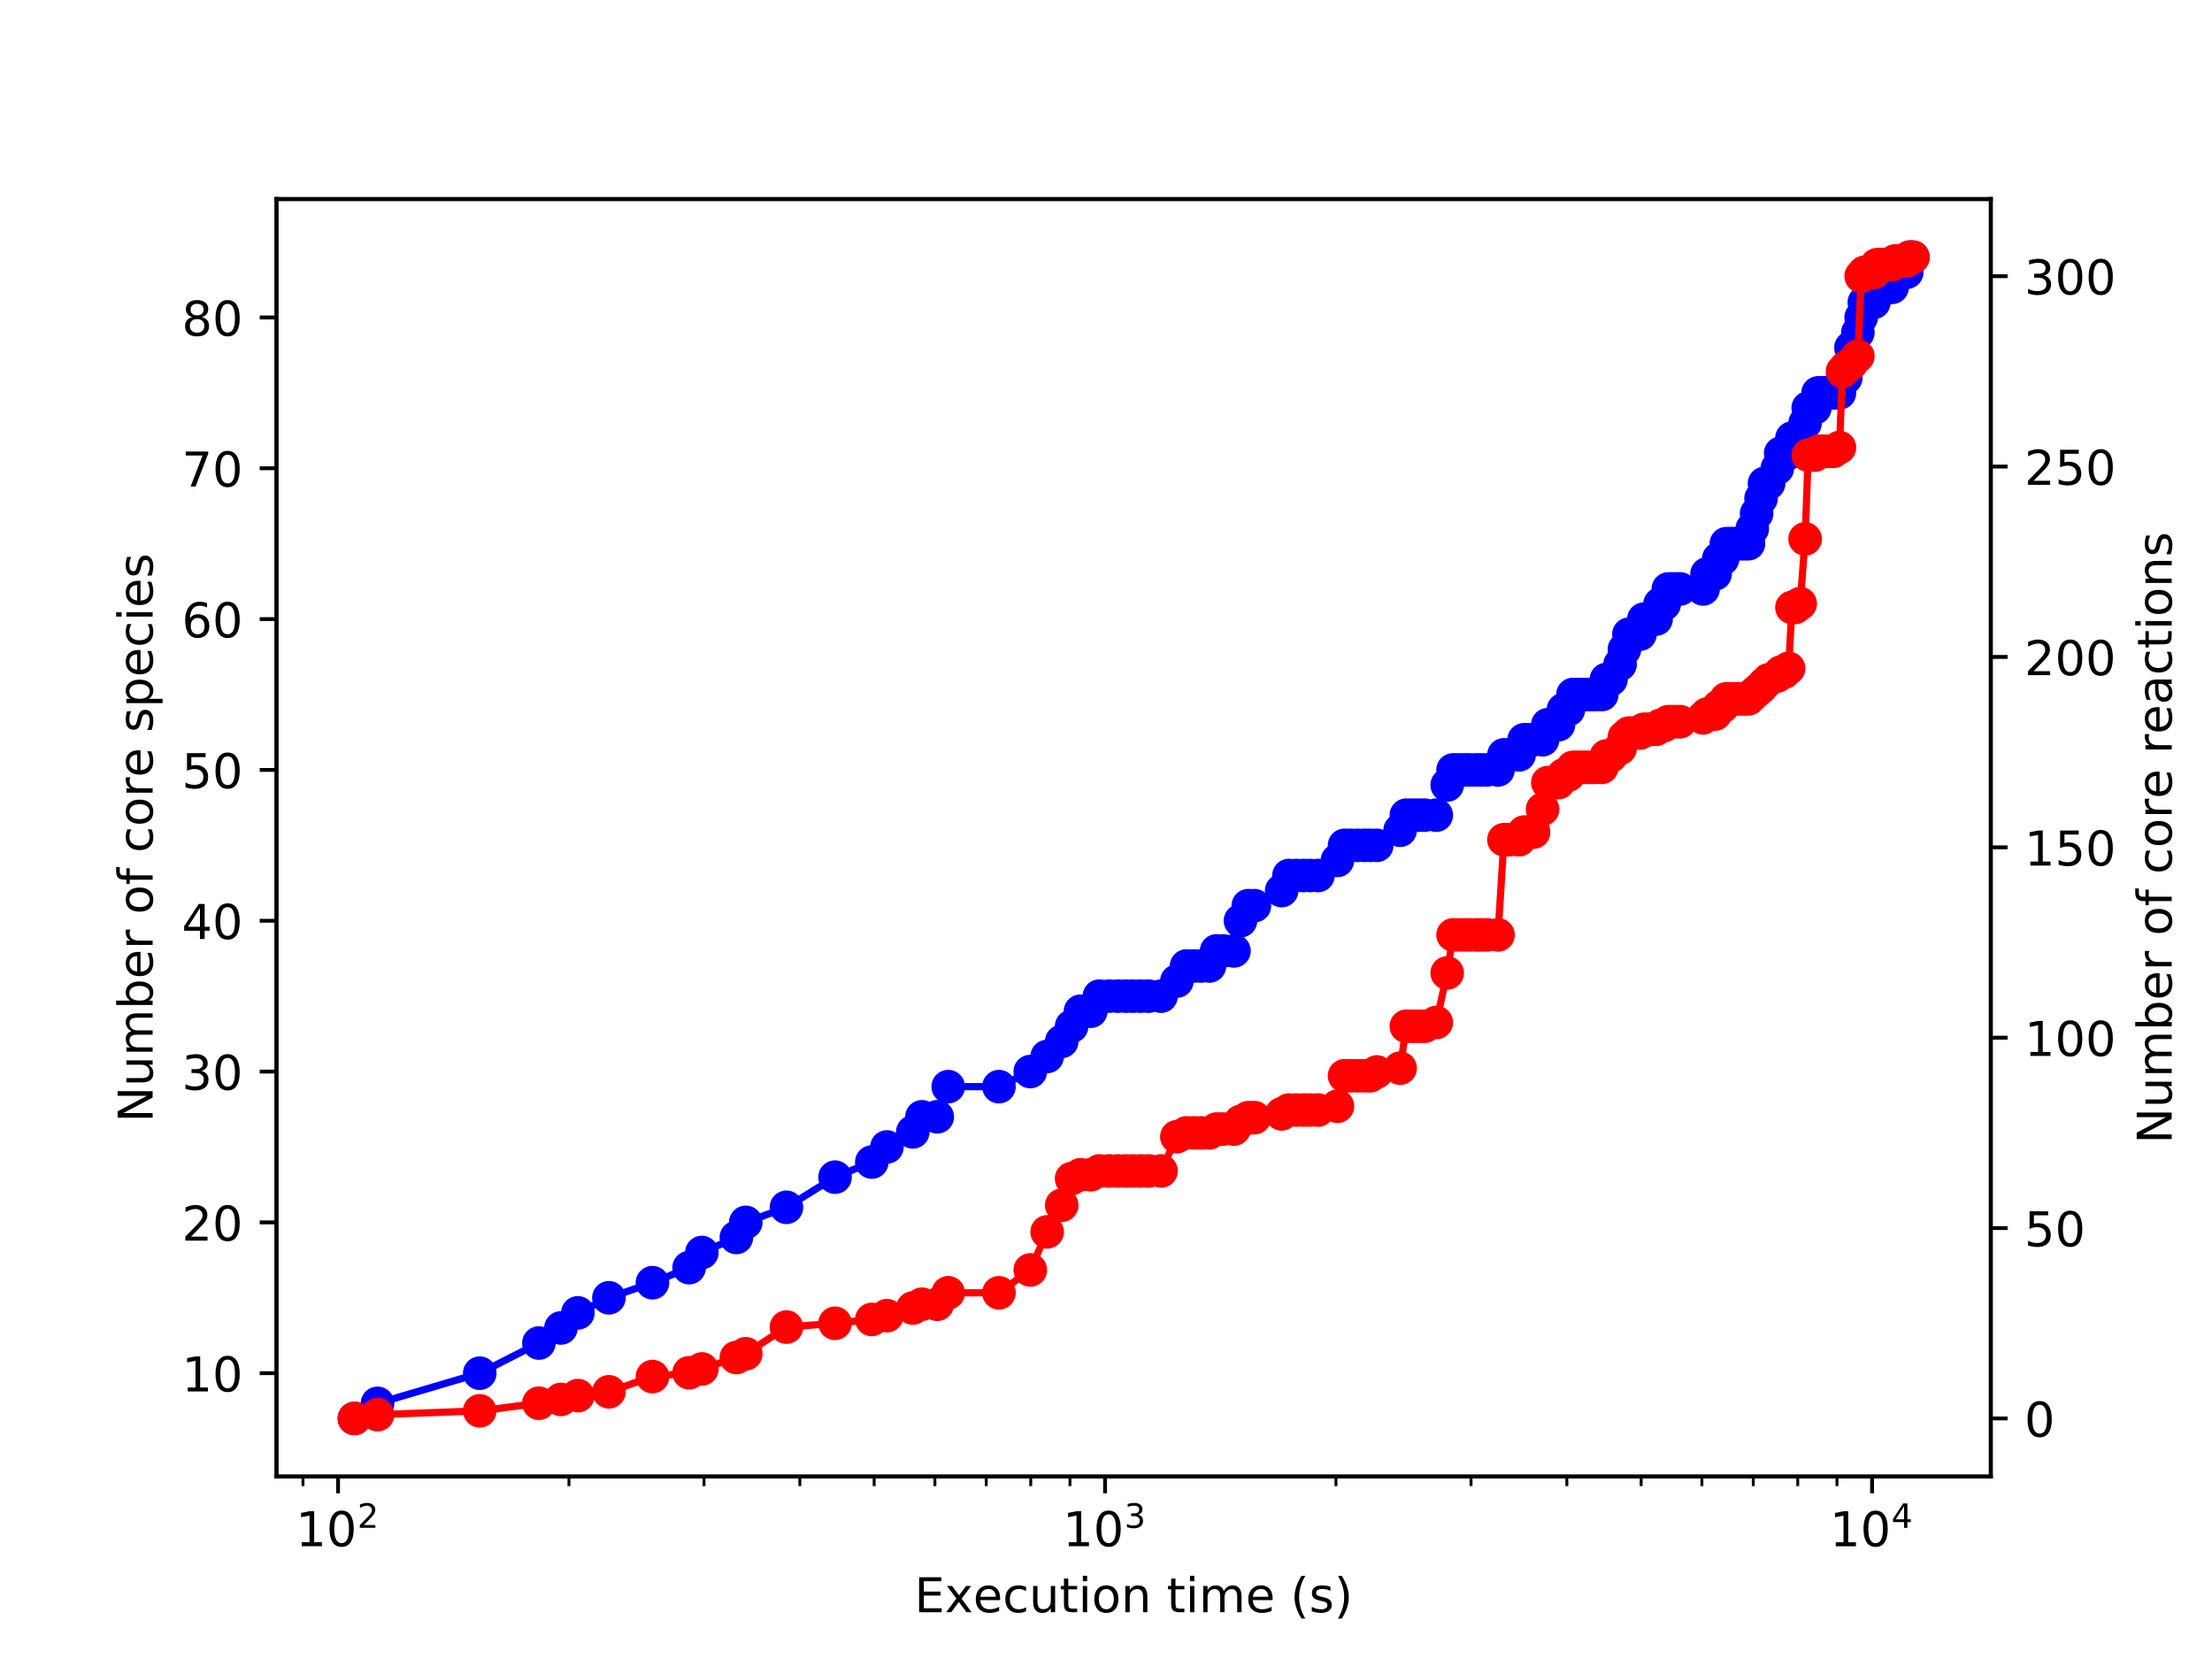 <?xml version="1.0" encoding="utf-8" standalone="no"?>
<!DOCTYPE svg PUBLIC "-//W3C//DTD SVG 1.1//EN"
  "http://www.w3.org/Graphics/SVG/1.1/DTD/svg11.dtd">
<!-- Created with matplotlib (http://matplotlib.org/) -->
<svg height="345.6pt" version="1.1" viewBox="0 0 460.8 345.6" width="460.8pt" xmlns="http://www.w3.org/2000/svg" xmlns:xlink="http://www.w3.org/1999/xlink">
 <defs>
  <style type="text/css">
*{stroke-linecap:butt;stroke-linejoin:round;}
  </style>
 </defs>
 <g id="figure_1">
  <g id="patch_1">
   <path d="M 0 345.6 
L 460.8 345.6 
L 460.8 0 
L 0 0 
z
" style="fill:#ffffff;"/>
  </g>
  <g id="axes_1">
   <g id="patch_2">
    <path d="M 57.6 307.584 
L 414.72 307.584 
L 414.72 41.472 
L 57.6 41.472 
z
" style="fill:#ffffff;"/>
   </g>
   <g id="matplotlib.axis_1">
    <g id="xtick_1">
     <g id="line2d_1">
      <defs>
       <path d="M 0 0 
L 0 3.5 
" id="m488f236fac" style="stroke:#000000;stroke-width:0.8;"/>
      </defs>
      <g>
       <use style="stroke:#000000;stroke-width:0.8;" x="70.424" xlink:href="#m488f236fac" y="307.584"/>
      </g>
     </g>
     <g id="text_1">
      <!-- $\mathdefault{10^{2}}$ -->
      <defs>
       <path d="M 12.406 8.297 
L 28.516 8.297 
L 28.516 63.922 
L 10.984 60.406 
L 10.984 69.391 
L 28.422 72.906 
L 38.281 72.906 
L 38.281 8.297 
L 54.391 8.297 
L 54.391 0 
L 12.406 0 
z
" id="DejaVuSans-31"/>
       <path d="M 31.781 66.406 
Q 24.172 66.406 20.328 58.906 
Q 16.5 51.422 16.5 36.375 
Q 16.5 21.391 20.328 13.891 
Q 24.172 6.391 31.781 6.391 
Q 39.453 6.391 43.281 13.891 
Q 47.125 21.391 47.125 36.375 
Q 47.125 51.422 43.281 58.906 
Q 39.453 66.406 31.781 66.406 
z
M 31.781 74.219 
Q 44.047 74.219 50.516 64.516 
Q 56.984 54.828 56.984 36.375 
Q 56.984 17.969 50.516 8.266 
Q 44.047 -1.422 31.781 -1.422 
Q 19.531 -1.422 13.062 8.266 
Q 6.594 17.969 6.594 36.375 
Q 6.594 54.828 13.062 64.516 
Q 19.531 74.219 31.781 74.219 
z
" id="DejaVuSans-30"/>
       <path d="M 19.188 8.297 
L 53.609 8.297 
L 53.609 0 
L 7.328 0 
L 7.328 8.297 
Q 12.938 14.109 22.625 23.891 
Q 32.328 33.688 34.812 36.531 
Q 39.547 41.844 41.422 45.531 
Q 43.312 49.219 43.312 52.781 
Q 43.312 58.594 39.234 62.25 
Q 35.156 65.922 28.609 65.922 
Q 23.969 65.922 18.812 64.312 
Q 13.672 62.703 7.812 59.422 
L 7.812 69.391 
Q 13.766 71.781 18.938 73 
Q 24.125 74.219 28.422 74.219 
Q 39.75 74.219 46.484 68.547 
Q 53.219 62.891 53.219 53.422 
Q 53.219 48.922 51.531 44.891 
Q 49.859 40.875 45.406 35.406 
Q 44.188 33.984 37.641 27.219 
Q 31.109 20.453 19.188 8.297 
z
" id="DejaVuSans-32"/>
      </defs>
      <g transform="translate(61.624 322.182)scale(0.1 -0.1)">
       <use transform="translate(0 0.766)" xlink:href="#DejaVuSans-31"/>
       <use transform="translate(63.623 0.766)" xlink:href="#DejaVuSans-30"/>
       <use transform="translate(128.203 39.047)scale(0.7)" xlink:href="#DejaVuSans-32"/>
      </g>
     </g>
    </g>
    <g id="xtick_2">
     <g id="line2d_2">
      <g>
       <use style="stroke:#000000;stroke-width:0.8;" x="230.205" xlink:href="#m488f236fac" y="307.584"/>
      </g>
     </g>
     <g id="text_2">
      <!-- $\mathdefault{10^{3}}$ -->
      <defs>
       <path d="M 40.578 39.312 
Q 47.656 37.797 51.625 33 
Q 55.609 28.219 55.609 21.188 
Q 55.609 10.406 48.188 4.484 
Q 40.766 -1.422 27.094 -1.422 
Q 22.516 -1.422 17.656 -0.516 
Q 12.797 0.391 7.625 2.203 
L 7.625 11.719 
Q 11.719 9.328 16.594 8.109 
Q 21.484 6.891 26.812 6.891 
Q 36.078 6.891 40.938 10.547 
Q 45.797 14.203 45.797 21.188 
Q 45.797 27.641 41.281 31.266 
Q 36.766 34.906 28.719 34.906 
L 20.219 34.906 
L 20.219 43.016 
L 29.109 43.016 
Q 36.375 43.016 40.234 45.922 
Q 44.094 48.828 44.094 54.297 
Q 44.094 59.906 40.109 62.906 
Q 36.141 65.922 28.719 65.922 
Q 24.656 65.922 20.016 65.031 
Q 15.375 64.156 9.812 62.312 
L 9.812 71.094 
Q 15.438 72.656 20.344 73.438 
Q 25.25 74.219 29.594 74.219 
Q 40.828 74.219 47.359 69.109 
Q 53.906 64.016 53.906 55.328 
Q 53.906 49.266 50.438 45.094 
Q 46.969 40.922 40.578 39.312 
z
" id="DejaVuSans-33"/>
      </defs>
      <g transform="translate(221.405 322.182)scale(0.1 -0.1)">
       <use transform="translate(0 0.766)" xlink:href="#DejaVuSans-31"/>
       <use transform="translate(63.623 0.766)" xlink:href="#DejaVuSans-30"/>
       <use transform="translate(128.203 39.047)scale(0.7)" xlink:href="#DejaVuSans-33"/>
      </g>
     </g>
    </g>
    <g id="xtick_3">
     <g id="line2d_3">
      <g>
       <use style="stroke:#000000;stroke-width:0.8;" x="389.986" xlink:href="#m488f236fac" y="307.584"/>
      </g>
     </g>
     <g id="text_3">
      <!-- $\mathdefault{10^{4}}$ -->
      <defs>
       <path d="M 37.797 64.312 
L 12.891 25.391 
L 37.797 25.391 
z
M 35.203 72.906 
L 47.609 72.906 
L 47.609 25.391 
L 58.016 25.391 
L 58.016 17.188 
L 47.609 17.188 
L 47.609 0 
L 37.797 0 
L 37.797 17.188 
L 4.891 17.188 
L 4.891 26.703 
z
" id="DejaVuSans-34"/>
      </defs>
      <g transform="translate(381.186 322.182)scale(0.1 -0.1)">
       <use transform="translate(0 0.684)" xlink:href="#DejaVuSans-31"/>
       <use transform="translate(63.623 0.684)" xlink:href="#DejaVuSans-30"/>
       <use transform="translate(128.203 38.966)scale(0.7)" xlink:href="#DejaVuSans-34"/>
      </g>
     </g>
    </g>
    <g id="xtick_4">
     <g id="line2d_4">
      <defs>
       <path d="M 0 0 
L 0 2 
" id="m152fcb7159" style="stroke:#000000;stroke-width:0.6;"/>
      </defs>
      <g>
       <use style="stroke:#000000;stroke-width:0.6;" x="63.113" xlink:href="#m152fcb7159" y="307.584"/>
      </g>
     </g>
    </g>
    <g id="xtick_5">
     <g id="line2d_5">
      <g>
       <use style="stroke:#000000;stroke-width:0.6;" x="118.523" xlink:href="#m152fcb7159" y="307.584"/>
      </g>
     </g>
    </g>
    <g id="xtick_6">
     <g id="line2d_6">
      <g>
       <use style="stroke:#000000;stroke-width:0.6;" x="146.659" xlink:href="#m152fcb7159" y="307.584"/>
      </g>
     </g>
    </g>
    <g id="xtick_7">
     <g id="line2d_7">
      <g>
       <use style="stroke:#000000;stroke-width:0.6;" x="166.622" xlink:href="#m152fcb7159" y="307.584"/>
      </g>
     </g>
    </g>
    <g id="xtick_8">
     <g id="line2d_8">
      <g>
       <use style="stroke:#000000;stroke-width:0.6;" x="182.106" xlink:href="#m152fcb7159" y="307.584"/>
      </g>
     </g>
    </g>
    <g id="xtick_9">
     <g id="line2d_9">
      <g>
       <use style="stroke:#000000;stroke-width:0.6;" x="194.758" xlink:href="#m152fcb7159" y="307.584"/>
      </g>
     </g>
    </g>
    <g id="xtick_10">
     <g id="line2d_10">
      <g>
       <use style="stroke:#000000;stroke-width:0.6;" x="205.454" xlink:href="#m152fcb7159" y="307.584"/>
      </g>
     </g>
    </g>
    <g id="xtick_11">
     <g id="line2d_11">
      <g>
       <use style="stroke:#000000;stroke-width:0.6;" x="214.72" xlink:href="#m152fcb7159" y="307.584"/>
      </g>
     </g>
    </g>
    <g id="xtick_12">
     <g id="line2d_12">
      <g>
       <use style="stroke:#000000;stroke-width:0.6;" x="222.894" xlink:href="#m152fcb7159" y="307.584"/>
      </g>
     </g>
    </g>
    <g id="xtick_13">
     <g id="line2d_13">
      <g>
       <use style="stroke:#000000;stroke-width:0.6;" x="278.304" xlink:href="#m152fcb7159" y="307.584"/>
      </g>
     </g>
    </g>
    <g id="xtick_14">
     <g id="line2d_14">
      <g>
       <use style="stroke:#000000;stroke-width:0.6;" x="306.44" xlink:href="#m152fcb7159" y="307.584"/>
      </g>
     </g>
    </g>
    <g id="xtick_15">
     <g id="line2d_15">
      <g>
       <use style="stroke:#000000;stroke-width:0.6;" x="326.402" xlink:href="#m152fcb7159" y="307.584"/>
      </g>
     </g>
    </g>
    <g id="xtick_16">
     <g id="line2d_16">
      <g>
       <use style="stroke:#000000;stroke-width:0.6;" x="341.887" xlink:href="#m152fcb7159" y="307.584"/>
      </g>
     </g>
    </g>
    <g id="xtick_17">
     <g id="line2d_17">
      <g>
       <use style="stroke:#000000;stroke-width:0.6;" x="354.538" xlink:href="#m152fcb7159" y="307.584"/>
      </g>
     </g>
    </g>
    <g id="xtick_18">
     <g id="line2d_18">
      <g>
       <use style="stroke:#000000;stroke-width:0.6;" x="365.235" xlink:href="#m152fcb7159" y="307.584"/>
      </g>
     </g>
    </g>
    <g id="xtick_19">
     <g id="line2d_19">
      <g>
       <use style="stroke:#000000;stroke-width:0.6;" x="374.501" xlink:href="#m152fcb7159" y="307.584"/>
      </g>
     </g>
    </g>
    <g id="xtick_20">
     <g id="line2d_20">
      <g>
       <use style="stroke:#000000;stroke-width:0.6;" x="382.674" xlink:href="#m152fcb7159" y="307.584"/>
      </g>
     </g>
    </g>
    <g id="text_4">
     <!-- Execution time (s) -->
     <defs>
      <path d="M 9.812 72.906 
L 55.906 72.906 
L 55.906 64.594 
L 19.672 64.594 
L 19.672 43.016 
L 54.391 43.016 
L 54.391 34.719 
L 19.672 34.719 
L 19.672 8.297 
L 56.781 8.297 
L 56.781 0 
L 9.812 0 
z
" id="DejaVuSans-45"/>
      <path d="M 54.891 54.688 
L 35.109 28.078 
L 55.906 0 
L 45.312 0 
L 29.391 21.484 
L 13.484 0 
L 2.875 0 
L 24.125 28.609 
L 4.688 54.688 
L 15.281 54.688 
L 29.781 35.203 
L 44.281 54.688 
z
" id="DejaVuSans-78"/>
      <path d="M 56.203 29.594 
L 56.203 25.203 
L 14.891 25.203 
Q 15.484 15.922 20.484 11.062 
Q 25.484 6.203 34.422 6.203 
Q 39.594 6.203 44.453 7.469 
Q 49.312 8.734 54.109 11.281 
L 54.109 2.781 
Q 49.266 0.734 44.188 -0.344 
Q 39.109 -1.422 33.891 -1.422 
Q 20.797 -1.422 13.156 6.188 
Q 5.516 13.812 5.516 26.812 
Q 5.516 40.234 12.766 48.109 
Q 20.016 56 32.328 56 
Q 43.359 56 49.781 48.891 
Q 56.203 41.797 56.203 29.594 
z
M 47.219 32.234 
Q 47.125 39.594 43.094 43.984 
Q 39.062 48.391 32.422 48.391 
Q 24.906 48.391 20.391 44.141 
Q 15.875 39.891 15.188 32.172 
z
" id="DejaVuSans-65"/>
      <path d="M 48.781 52.594 
L 48.781 44.188 
Q 44.969 46.297 41.141 47.344 
Q 37.312 48.391 33.406 48.391 
Q 24.656 48.391 19.812 42.844 
Q 14.984 37.312 14.984 27.297 
Q 14.984 17.281 19.812 11.734 
Q 24.656 6.203 33.406 6.203 
Q 37.312 6.203 41.141 7.25 
Q 44.969 8.297 48.781 10.406 
L 48.781 2.094 
Q 45.016 0.344 40.984 -0.531 
Q 36.969 -1.422 32.422 -1.422 
Q 20.062 -1.422 12.781 6.344 
Q 5.516 14.109 5.516 27.297 
Q 5.516 40.672 12.859 48.328 
Q 20.219 56 33.016 56 
Q 37.156 56 41.109 55.141 
Q 45.062 54.297 48.781 52.594 
z
" id="DejaVuSans-63"/>
      <path d="M 8.5 21.578 
L 8.5 54.688 
L 17.484 54.688 
L 17.484 21.922 
Q 17.484 14.156 20.5 10.266 
Q 23.531 6.391 29.594 6.391 
Q 36.859 6.391 41.078 11.031 
Q 45.312 15.672 45.312 23.688 
L 45.312 54.688 
L 54.297 54.688 
L 54.297 0 
L 45.312 0 
L 45.312 8.406 
Q 42.047 3.422 37.719 1 
Q 33.406 -1.422 27.688 -1.422 
Q 18.266 -1.422 13.375 4.438 
Q 8.5 10.297 8.5 21.578 
z
M 31.109 56 
z
" id="DejaVuSans-75"/>
      <path d="M 18.312 70.219 
L 18.312 54.688 
L 36.812 54.688 
L 36.812 47.703 
L 18.312 47.703 
L 18.312 18.016 
Q 18.312 11.328 20.141 9.422 
Q 21.969 7.516 27.594 7.516 
L 36.812 7.516 
L 36.812 0 
L 27.594 0 
Q 17.188 0 13.234 3.875 
Q 9.281 7.766 9.281 18.016 
L 9.281 47.703 
L 2.688 47.703 
L 2.688 54.688 
L 9.281 54.688 
L 9.281 70.219 
z
" id="DejaVuSans-74"/>
      <path d="M 9.422 54.688 
L 18.406 54.688 
L 18.406 0 
L 9.422 0 
z
M 9.422 75.984 
L 18.406 75.984 
L 18.406 64.594 
L 9.422 64.594 
z
" id="DejaVuSans-69"/>
      <path d="M 30.609 48.391 
Q 23.391 48.391 19.188 42.75 
Q 14.984 37.109 14.984 27.297 
Q 14.984 17.484 19.156 11.844 
Q 23.344 6.203 30.609 6.203 
Q 37.797 6.203 41.984 11.859 
Q 46.188 17.531 46.188 27.297 
Q 46.188 37.016 41.984 42.703 
Q 37.797 48.391 30.609 48.391 
z
M 30.609 56 
Q 42.328 56 49.016 48.375 
Q 55.719 40.766 55.719 27.297 
Q 55.719 13.875 49.016 6.219 
Q 42.328 -1.422 30.609 -1.422 
Q 18.844 -1.422 12.172 6.219 
Q 5.516 13.875 5.516 27.297 
Q 5.516 40.766 12.172 48.375 
Q 18.844 56 30.609 56 
z
" id="DejaVuSans-6f"/>
      <path d="M 54.891 33.016 
L 54.891 0 
L 45.906 0 
L 45.906 32.719 
Q 45.906 40.484 42.875 44.328 
Q 39.844 48.188 33.797 48.188 
Q 26.516 48.188 22.312 43.547 
Q 18.109 38.922 18.109 30.906 
L 18.109 0 
L 9.078 0 
L 9.078 54.688 
L 18.109 54.688 
L 18.109 46.188 
Q 21.344 51.125 25.703 53.562 
Q 30.078 56 35.797 56 
Q 45.219 56 50.047 50.172 
Q 54.891 44.344 54.891 33.016 
z
" id="DejaVuSans-6e"/>
      <path id="DejaVuSans-20"/>
      <path d="M 52 44.188 
Q 55.375 50.25 60.062 53.125 
Q 64.75 56 71.094 56 
Q 79.641 56 84.281 50.016 
Q 88.922 44.047 88.922 33.016 
L 88.922 0 
L 79.891 0 
L 79.891 32.719 
Q 79.891 40.578 77.094 44.375 
Q 74.312 48.188 68.609 48.188 
Q 61.625 48.188 57.562 43.547 
Q 53.516 38.922 53.516 30.906 
L 53.516 0 
L 44.484 0 
L 44.484 32.719 
Q 44.484 40.625 41.703 44.406 
Q 38.922 48.188 33.109 48.188 
Q 26.219 48.188 22.156 43.531 
Q 18.109 38.875 18.109 30.906 
L 18.109 0 
L 9.078 0 
L 9.078 54.688 
L 18.109 54.688 
L 18.109 46.188 
Q 21.188 51.219 25.484 53.609 
Q 29.781 56 35.688 56 
Q 41.656 56 45.828 52.969 
Q 50 49.953 52 44.188 
z
" id="DejaVuSans-6d"/>
      <path d="M 31 75.875 
Q 24.469 64.656 21.281 53.656 
Q 18.109 42.672 18.109 31.391 
Q 18.109 20.125 21.312 9.062 
Q 24.516 -2 31 -13.188 
L 23.188 -13.188 
Q 15.875 -1.703 12.234 9.375 
Q 8.594 20.453 8.594 31.391 
Q 8.594 42.281 12.203 53.312 
Q 15.828 64.359 23.188 75.875 
z
" id="DejaVuSans-28"/>
      <path d="M 44.281 53.078 
L 44.281 44.578 
Q 40.484 46.531 36.375 47.5 
Q 32.281 48.484 27.875 48.484 
Q 21.188 48.484 17.844 46.438 
Q 14.5 44.391 14.5 40.281 
Q 14.5 37.156 16.891 35.375 
Q 19.281 33.594 26.516 31.984 
L 29.594 31.297 
Q 39.156 29.25 43.188 25.516 
Q 47.219 21.781 47.219 15.094 
Q 47.219 7.469 41.188 3.016 
Q 35.156 -1.422 24.609 -1.422 
Q 20.219 -1.422 15.453 -0.562 
Q 10.688 0.297 5.422 2 
L 5.422 11.281 
Q 10.406 8.688 15.234 7.391 
Q 20.062 6.109 24.812 6.109 
Q 31.156 6.109 34.562 8.281 
Q 37.984 10.453 37.984 14.406 
Q 37.984 18.062 35.516 20.016 
Q 33.062 21.969 24.703 23.781 
L 21.578 24.516 
Q 13.234 26.266 9.516 29.906 
Q 5.812 33.547 5.812 39.891 
Q 5.812 47.609 11.281 51.797 
Q 16.75 56 26.812 56 
Q 31.781 56 36.172 55.266 
Q 40.578 54.547 44.281 53.078 
z
" id="DejaVuSans-73"/>
      <path d="M 8.016 75.875 
L 15.828 75.875 
Q 23.141 64.359 26.781 53.312 
Q 30.422 42.281 30.422 31.391 
Q 30.422 20.453 26.781 9.375 
Q 23.141 -1.703 15.828 -13.188 
L 8.016 -13.188 
Q 14.5 -2 17.703 9.062 
Q 20.906 20.125 20.906 31.391 
Q 20.906 42.672 17.703 53.656 
Q 14.5 64.656 8.016 75.875 
z
" id="DejaVuSans-29"/>
     </defs>
     <g transform="translate(190.491 335.861)scale(0.1 -0.1)">
      <use xlink:href="#DejaVuSans-45"/>
      <use x="63.184" xlink:href="#DejaVuSans-78"/>
      <use x="122.316" xlink:href="#DejaVuSans-65"/>
      <use x="183.84" xlink:href="#DejaVuSans-63"/>
      <use x="238.82" xlink:href="#DejaVuSans-75"/>
      <use x="302.199" xlink:href="#DejaVuSans-74"/>
      <use x="341.408" xlink:href="#DejaVuSans-69"/>
      <use x="369.191" xlink:href="#DejaVuSans-6f"/>
      <use x="430.373" xlink:href="#DejaVuSans-6e"/>
      <use x="493.752" xlink:href="#DejaVuSans-20"/>
      <use x="525.539" xlink:href="#DejaVuSans-74"/>
      <use x="564.748" xlink:href="#DejaVuSans-69"/>
      <use x="592.531" xlink:href="#DejaVuSans-6d"/>
      <use x="689.943" xlink:href="#DejaVuSans-65"/>
      <use x="751.467" xlink:href="#DejaVuSans-20"/>
      <use x="783.254" xlink:href="#DejaVuSans-28"/>
      <use x="822.268" xlink:href="#DejaVuSans-73"/>
      <use x="874.367" xlink:href="#DejaVuSans-29"/>
     </g>
    </g>
   </g>
   <g id="matplotlib.axis_2">
    <g id="ytick_1">
     <g id="line2d_21">
      <defs>
       <path d="M 0 0 
L -3.5 0 
" id="m6e95e86e11" style="stroke:#000000;stroke-width:0.8;"/>
      </defs>
      <g>
       <use style="stroke:#000000;stroke-width:0.8;" x="57.6" xlink:href="#m6e95e86e11" y="286.063"/>
      </g>
     </g>
     <g id="text_5">
      <!-- 10 -->
      <g transform="translate(37.875 289.862)scale(0.1 -0.1)">
       <use xlink:href="#DejaVuSans-31"/>
       <use x="63.623" xlink:href="#DejaVuSans-30"/>
      </g>
     </g>
    </g>
    <g id="ytick_2">
     <g id="line2d_22">
      <g>
       <use style="stroke:#000000;stroke-width:0.8;" x="57.6" xlink:href="#m6e95e86e11" y="254.644"/>
      </g>
     </g>
     <g id="text_6">
      <!-- 20 -->
      <g transform="translate(37.875 258.444)scale(0.1 -0.1)">
       <use xlink:href="#DejaVuSans-32"/>
       <use x="63.623" xlink:href="#DejaVuSans-30"/>
      </g>
     </g>
    </g>
    <g id="ytick_3">
     <g id="line2d_23">
      <g>
       <use style="stroke:#000000;stroke-width:0.8;" x="57.6" xlink:href="#m6e95e86e11" y="223.226"/>
      </g>
     </g>
     <g id="text_7">
      <!-- 30 -->
      <g transform="translate(37.875 227.025)scale(0.1 -0.1)">
       <use xlink:href="#DejaVuSans-33"/>
       <use x="63.623" xlink:href="#DejaVuSans-30"/>
      </g>
     </g>
    </g>
    <g id="ytick_4">
     <g id="line2d_24">
      <g>
       <use style="stroke:#000000;stroke-width:0.8;" x="57.6" xlink:href="#m6e95e86e11" y="191.808"/>
      </g>
     </g>
     <g id="text_8">
      <!-- 40 -->
      <g transform="translate(37.875 195.607)scale(0.1 -0.1)">
       <use xlink:href="#DejaVuSans-34"/>
       <use x="63.623" xlink:href="#DejaVuSans-30"/>
      </g>
     </g>
    </g>
    <g id="ytick_5">
     <g id="line2d_25">
      <g>
       <use style="stroke:#000000;stroke-width:0.8;" x="57.6" xlink:href="#m6e95e86e11" y="160.39"/>
      </g>
     </g>
     <g id="text_9">
      <!-- 50 -->
      <defs>
       <path d="M 10.797 72.906 
L 49.516 72.906 
L 49.516 64.594 
L 19.828 64.594 
L 19.828 46.734 
Q 21.969 47.469 24.109 47.828 
Q 26.266 48.188 28.422 48.188 
Q 40.625 48.188 47.75 41.5 
Q 54.891 34.812 54.891 23.391 
Q 54.891 11.625 47.562 5.094 
Q 40.234 -1.422 26.906 -1.422 
Q 22.312 -1.422 17.547 -0.641 
Q 12.797 0.141 7.719 1.703 
L 7.719 11.625 
Q 12.109 9.234 16.797 8.062 
Q 21.484 6.891 26.703 6.891 
Q 35.156 6.891 40.078 11.328 
Q 45.016 15.766 45.016 23.391 
Q 45.016 31 40.078 35.438 
Q 35.156 39.891 26.703 39.891 
Q 22.75 39.891 18.812 39.016 
Q 14.891 38.141 10.797 36.281 
z
" id="DejaVuSans-35"/>
      </defs>
      <g transform="translate(37.875 164.189)scale(0.1 -0.1)">
       <use xlink:href="#DejaVuSans-35"/>
       <use x="63.623" xlink:href="#DejaVuSans-30"/>
      </g>
     </g>
    </g>
    <g id="ytick_6">
     <g id="line2d_26">
      <g>
       <use style="stroke:#000000;stroke-width:0.8;" x="57.6" xlink:href="#m6e95e86e11" y="128.972"/>
      </g>
     </g>
     <g id="text_10">
      <!-- 60 -->
      <defs>
       <path d="M 33.016 40.375 
Q 26.375 40.375 22.484 35.828 
Q 18.609 31.297 18.609 23.391 
Q 18.609 15.531 22.484 10.953 
Q 26.375 6.391 33.016 6.391 
Q 39.656 6.391 43.531 10.953 
Q 47.406 15.531 47.406 23.391 
Q 47.406 31.297 43.531 35.828 
Q 39.656 40.375 33.016 40.375 
z
M 52.594 71.297 
L 52.594 62.312 
Q 48.875 64.062 45.094 64.984 
Q 41.312 65.922 37.594 65.922 
Q 27.828 65.922 22.672 59.328 
Q 17.531 52.734 16.797 39.406 
Q 19.672 43.656 24.016 45.922 
Q 28.375 48.188 33.594 48.188 
Q 44.578 48.188 50.953 41.516 
Q 57.328 34.859 57.328 23.391 
Q 57.328 12.156 50.688 5.359 
Q 44.047 -1.422 33.016 -1.422 
Q 20.359 -1.422 13.672 8.266 
Q 6.984 17.969 6.984 36.375 
Q 6.984 53.656 15.188 63.938 
Q 23.391 74.219 37.203 74.219 
Q 40.922 74.219 44.703 73.484 
Q 48.484 72.75 52.594 71.297 
z
" id="DejaVuSans-36"/>
      </defs>
      <g transform="translate(37.875 132.771)scale(0.1 -0.1)">
       <use xlink:href="#DejaVuSans-36"/>
       <use x="63.623" xlink:href="#DejaVuSans-30"/>
      </g>
     </g>
    </g>
    <g id="ytick_7">
     <g id="line2d_27">
      <g>
       <use style="stroke:#000000;stroke-width:0.8;" x="57.6" xlink:href="#m6e95e86e11" y="97.553"/>
      </g>
     </g>
     <g id="text_11">
      <!-- 70 -->
      <defs>
       <path d="M 8.203 72.906 
L 55.078 72.906 
L 55.078 68.703 
L 28.609 0 
L 18.312 0 
L 43.219 64.594 
L 8.203 64.594 
z
" id="DejaVuSans-37"/>
      </defs>
      <g transform="translate(37.875 101.353)scale(0.1 -0.1)">
       <use xlink:href="#DejaVuSans-37"/>
       <use x="63.623" xlink:href="#DejaVuSans-30"/>
      </g>
     </g>
    </g>
    <g id="ytick_8">
     <g id="line2d_28">
      <g>
       <use style="stroke:#000000;stroke-width:0.8;" x="57.6" xlink:href="#m6e95e86e11" y="66.135"/>
      </g>
     </g>
     <g id="text_12">
      <!-- 80 -->
      <defs>
       <path d="M 31.781 34.625 
Q 24.75 34.625 20.719 30.859 
Q 16.703 27.094 16.703 20.516 
Q 16.703 13.922 20.719 10.156 
Q 24.75 6.391 31.781 6.391 
Q 38.812 6.391 42.859 10.172 
Q 46.922 13.969 46.922 20.516 
Q 46.922 27.094 42.891 30.859 
Q 38.875 34.625 31.781 34.625 
z
M 21.922 38.812 
Q 15.578 40.375 12.031 44.719 
Q 8.5 49.078 8.5 55.328 
Q 8.5 64.062 14.719 69.141 
Q 20.953 74.219 31.781 74.219 
Q 42.672 74.219 48.875 69.141 
Q 55.078 64.062 55.078 55.328 
Q 55.078 49.078 51.531 44.719 
Q 48 40.375 41.703 38.812 
Q 48.828 37.156 52.797 32.312 
Q 56.781 27.484 56.781 20.516 
Q 56.781 9.906 50.312 4.234 
Q 43.844 -1.422 31.781 -1.422 
Q 19.734 -1.422 13.25 4.234 
Q 6.781 9.906 6.781 20.516 
Q 6.781 27.484 10.781 32.312 
Q 14.797 37.156 21.922 38.812 
z
M 18.312 54.391 
Q 18.312 48.734 21.844 45.562 
Q 25.391 42.391 31.781 42.391 
Q 38.141 42.391 41.719 45.562 
Q 45.312 48.734 45.312 54.391 
Q 45.312 60.062 41.719 63.234 
Q 38.141 66.406 31.781 66.406 
Q 25.391 66.406 21.844 63.234 
Q 18.312 60.062 18.312 54.391 
z
" id="DejaVuSans-38"/>
      </defs>
      <g transform="translate(37.875 69.934)scale(0.1 -0.1)">
       <use xlink:href="#DejaVuSans-38"/>
       <use x="63.623" xlink:href="#DejaVuSans-30"/>
      </g>
     </g>
    </g>
    <g id="text_13">
     <!-- Number of core species -->
     <defs>
      <path d="M 9.812 72.906 
L 23.094 72.906 
L 55.422 11.922 
L 55.422 72.906 
L 64.984 72.906 
L 64.984 0 
L 51.703 0 
L 19.391 60.984 
L 19.391 0 
L 9.812 0 
z
" id="DejaVuSans-4e"/>
      <path d="M 48.688 27.297 
Q 48.688 37.203 44.609 42.844 
Q 40.531 48.484 33.406 48.484 
Q 26.266 48.484 22.188 42.844 
Q 18.109 37.203 18.109 27.297 
Q 18.109 17.391 22.188 11.75 
Q 26.266 6.109 33.406 6.109 
Q 40.531 6.109 44.609 11.75 
Q 48.688 17.391 48.688 27.297 
z
M 18.109 46.391 
Q 20.953 51.266 25.266 53.625 
Q 29.594 56 35.594 56 
Q 45.562 56 51.781 48.094 
Q 58.016 40.188 58.016 27.297 
Q 58.016 14.406 51.781 6.484 
Q 45.562 -1.422 35.594 -1.422 
Q 29.594 -1.422 25.266 0.953 
Q 20.953 3.328 18.109 8.203 
L 18.109 0 
L 9.078 0 
L 9.078 75.984 
L 18.109 75.984 
z
" id="DejaVuSans-62"/>
      <path d="M 41.109 46.297 
Q 39.594 47.172 37.812 47.578 
Q 36.031 48 33.891 48 
Q 26.266 48 22.188 43.047 
Q 18.109 38.094 18.109 28.812 
L 18.109 0 
L 9.078 0 
L 9.078 54.688 
L 18.109 54.688 
L 18.109 46.188 
Q 20.953 51.172 25.484 53.578 
Q 30.031 56 36.531 56 
Q 37.453 56 38.578 55.875 
Q 39.703 55.766 41.062 55.516 
z
" id="DejaVuSans-72"/>
      <path d="M 37.109 75.984 
L 37.109 68.5 
L 28.516 68.5 
Q 23.688 68.5 21.797 66.547 
Q 19.922 64.594 19.922 59.516 
L 19.922 54.688 
L 34.719 54.688 
L 34.719 47.703 
L 19.922 47.703 
L 19.922 0 
L 10.891 0 
L 10.891 47.703 
L 2.297 47.703 
L 2.297 54.688 
L 10.891 54.688 
L 10.891 58.5 
Q 10.891 67.625 15.141 71.797 
Q 19.391 75.984 28.609 75.984 
z
" id="DejaVuSans-66"/>
      <path d="M 18.109 8.203 
L 18.109 -20.797 
L 9.078 -20.797 
L 9.078 54.688 
L 18.109 54.688 
L 18.109 46.391 
Q 20.953 51.266 25.266 53.625 
Q 29.594 56 35.594 56 
Q 45.562 56 51.781 48.094 
Q 58.016 40.188 58.016 27.297 
Q 58.016 14.406 51.781 6.484 
Q 45.562 -1.422 35.594 -1.422 
Q 29.594 -1.422 25.266 0.953 
Q 20.953 3.328 18.109 8.203 
z
M 48.688 27.297 
Q 48.688 37.203 44.609 42.844 
Q 40.531 48.484 33.406 48.484 
Q 26.266 48.484 22.188 42.844 
Q 18.109 37.203 18.109 27.297 
Q 18.109 17.391 22.188 11.75 
Q 26.266 6.109 33.406 6.109 
Q 40.531 6.109 44.609 11.75 
Q 48.688 17.391 48.688 27.297 
z
" id="DejaVuSans-70"/>
     </defs>
     <g transform="translate(31.795 233.815)rotate(-90)scale(0.1 -0.1)">
      <use xlink:href="#DejaVuSans-4e"/>
      <use x="74.805" xlink:href="#DejaVuSans-75"/>
      <use x="138.184" xlink:href="#DejaVuSans-6d"/>
      <use x="235.596" xlink:href="#DejaVuSans-62"/>
      <use x="299.072" xlink:href="#DejaVuSans-65"/>
      <use x="360.596" xlink:href="#DejaVuSans-72"/>
      <use x="401.709" xlink:href="#DejaVuSans-20"/>
      <use x="433.496" xlink:href="#DejaVuSans-6f"/>
      <use x="494.678" xlink:href="#DejaVuSans-66"/>
      <use x="529.883" xlink:href="#DejaVuSans-20"/>
      <use x="561.67" xlink:href="#DejaVuSans-63"/>
      <use x="616.65" xlink:href="#DejaVuSans-6f"/>
      <use x="677.832" xlink:href="#DejaVuSans-72"/>
      <use x="718.914" xlink:href="#DejaVuSans-65"/>
      <use x="780.438" xlink:href="#DejaVuSans-20"/>
      <use x="812.225" xlink:href="#DejaVuSans-73"/>
      <use x="864.324" xlink:href="#DejaVuSans-70"/>
      <use x="927.801" xlink:href="#DejaVuSans-65"/>
      <use x="989.324" xlink:href="#DejaVuSans-63"/>
      <use x="1044.305" xlink:href="#DejaVuSans-69"/>
      <use x="1072.088" xlink:href="#DejaVuSans-65"/>
      <use x="1133.611" xlink:href="#DejaVuSans-73"/>
     </g>
    </g>
   </g>
   <g id="line2d_29">
    <path clip-path="url(#pe85edee64a)" d="M 73.833 295.488 
L 78.646 292.346 
L 99.941 286.063 
L 112.263 279.779 
L 116.853 276.637 
L 120.379 273.495 
L 126.85 270.353 
L 135.919 267.212 
L 143.557 264.07 
L 146.207 260.928 
L 153.399 257.786 
L 155.361 254.644 
L 163.832 251.503 
L 173.954 245.219 
L 181.613 242.077 
L 184.763 238.935 
L 190.156 235.793 
L 192.062 232.652 
L 195.248 232.652 
L 197.532 226.368 
L 208.102 226.368 
L 214.623 223.226 
L 218.14 220.084 
L 221.176 216.943 
L 223.236 213.801 
L 225.088 210.659 
L 227.227 210.659 
L 229.023 207.517 
L 241.864 207.517 
L 245.164 204.375 
L 247.181 201.233 
L 251.946 201.233 
L 253.444 198.092 
L 257.061 198.092 
L 258.413 191.808 
L 260.045 188.666 
L 261.322 188.666 
L 266.997 185.524 
L 268.519 182.383 
L 274.558 182.383 
L 278.613 179.241 
L 280.098 176.099 
L 286.807 176.099 
L 291.668 172.957 
L 292.965 169.815 
L 299.202 169.815 
L 302.7 160.39 
L 312.06 160.39 
L 313.297 157.248 
L 316.456 157.248 
L 317.498 154.106 
L 321.351 154.106 
L 322.437 150.964 
L 324.66 150.964 
L 325.692 147.823 
L 326.738 147.823 
L 327.678 144.681 
L 333.689 144.681 
L 334.644 141.539 
L 335.597 141.539 
L 337.488 138.397 
L 339.338 132.113 
L 341.635 132.113 
L 342.446 128.972 
L 344.988 128.972 
L 345.806 125.83 
L 346.688 125.83 
L 347.55 122.688 
L 354.787 122.688 
L 355.606 119.546 
L 357.285 119.546 
L 358.043 116.404 
L 358.854 116.404 
L 359.623 113.263 
L 364.23 113.263 
L 365.937 106.979 
L 366.859 103.837 
L 367.58 100.695 
L 368.436 100.695 
L 370.247 97.553 
L 370.949 94.412 
L 372.593 94.412 
L 373.293 91.27 
L 375.01 91.27 
L 376.036 88.128 
L 376.682 84.986 
L 378.065 84.986 
L 378.751 81.844 
L 383.188 81.844 
L 383.833 78.703 
L 384.509 78.703 
L 385.592 72.419 
L 387.023 69.277 
L 388.372 62.993 
L 390.352 62.993 
L 390.988 59.852 
L 394.158 59.852 
L 394.8 56.71 
L 397.211 56.71 
L 397.823 53.568 
L 398.487 53.568 
L 398.487 53.568 
" style="fill:none;stroke:#0000ff;stroke-linecap:square;stroke-width:1.5;"/>
    <defs>
     <path d="M 0 3 
C 0.796 3 1.559 2.684 2.121 2.121 
C 2.684 1.559 3 0.796 3 0 
C 3 -0.796 2.684 -1.559 2.121 -2.121 
C 1.559 -2.684 0.796 -3 0 -3 
C -0.796 -3 -1.559 -2.684 -2.121 -2.121 
C -2.684 -1.559 -3 -0.796 -3 0 
C -3 0.796 -2.684 1.559 -2.121 2.121 
C -1.559 2.684 -0.796 3 0 3 
z
" id="ma3959fc310" style="stroke:#0000ff;"/>
    </defs>
    <g clip-path="url(#pe85edee64a)">
     <use style="fill:#0000ff;stroke:#0000ff;" x="73.833" xlink:href="#ma3959fc310" y="295.488"/>
     <use style="fill:#0000ff;stroke:#0000ff;" x="78.646" xlink:href="#ma3959fc310" y="292.346"/>
     <use style="fill:#0000ff;stroke:#0000ff;" x="99.941" xlink:href="#ma3959fc310" y="286.063"/>
     <use style="fill:#0000ff;stroke:#0000ff;" x="112.263" xlink:href="#ma3959fc310" y="279.779"/>
     <use style="fill:#0000ff;stroke:#0000ff;" x="116.853" xlink:href="#ma3959fc310" y="276.637"/>
     <use style="fill:#0000ff;stroke:#0000ff;" x="120.379" xlink:href="#ma3959fc310" y="273.495"/>
     <use style="fill:#0000ff;stroke:#0000ff;" x="126.85" xlink:href="#ma3959fc310" y="270.353"/>
     <use style="fill:#0000ff;stroke:#0000ff;" x="135.919" xlink:href="#ma3959fc310" y="267.212"/>
     <use style="fill:#0000ff;stroke:#0000ff;" x="143.557" xlink:href="#ma3959fc310" y="264.07"/>
     <use style="fill:#0000ff;stroke:#0000ff;" x="146.207" xlink:href="#ma3959fc310" y="260.928"/>
     <use style="fill:#0000ff;stroke:#0000ff;" x="153.399" xlink:href="#ma3959fc310" y="257.786"/>
     <use style="fill:#0000ff;stroke:#0000ff;" x="155.361" xlink:href="#ma3959fc310" y="254.644"/>
     <use style="fill:#0000ff;stroke:#0000ff;" x="163.832" xlink:href="#ma3959fc310" y="251.503"/>
     <use style="fill:#0000ff;stroke:#0000ff;" x="173.954" xlink:href="#ma3959fc310" y="245.219"/>
     <use style="fill:#0000ff;stroke:#0000ff;" x="181.613" xlink:href="#ma3959fc310" y="242.077"/>
     <use style="fill:#0000ff;stroke:#0000ff;" x="184.763" xlink:href="#ma3959fc310" y="238.935"/>
     <use style="fill:#0000ff;stroke:#0000ff;" x="190.156" xlink:href="#ma3959fc310" y="235.793"/>
     <use style="fill:#0000ff;stroke:#0000ff;" x="192.062" xlink:href="#ma3959fc310" y="232.652"/>
     <use style="fill:#0000ff;stroke:#0000ff;" x="195.248" xlink:href="#ma3959fc310" y="232.652"/>
     <use style="fill:#0000ff;stroke:#0000ff;" x="197.532" xlink:href="#ma3959fc310" y="226.368"/>
     <use style="fill:#0000ff;stroke:#0000ff;" x="208.102" xlink:href="#ma3959fc310" y="226.368"/>
     <use style="fill:#0000ff;stroke:#0000ff;" x="214.623" xlink:href="#ma3959fc310" y="223.226"/>
     <use style="fill:#0000ff;stroke:#0000ff;" x="218.14" xlink:href="#ma3959fc310" y="220.084"/>
     <use style="fill:#0000ff;stroke:#0000ff;" x="221.176" xlink:href="#ma3959fc310" y="216.943"/>
     <use style="fill:#0000ff;stroke:#0000ff;" x="223.236" xlink:href="#ma3959fc310" y="213.801"/>
     <use style="fill:#0000ff;stroke:#0000ff;" x="225.088" xlink:href="#ma3959fc310" y="210.659"/>
     <use style="fill:#0000ff;stroke:#0000ff;" x="227.227" xlink:href="#ma3959fc310" y="210.659"/>
     <use style="fill:#0000ff;stroke:#0000ff;" x="229.023" xlink:href="#ma3959fc310" y="207.517"/>
     <use style="fill:#0000ff;stroke:#0000ff;" x="231.046" xlink:href="#ma3959fc310" y="207.517"/>
     <use style="fill:#0000ff;stroke:#0000ff;" x="232.829" xlink:href="#ma3959fc310" y="207.517"/>
     <use style="fill:#0000ff;stroke:#0000ff;" x="234.481" xlink:href="#ma3959fc310" y="207.517"/>
     <use style="fill:#0000ff;stroke:#0000ff;" x="236.035" xlink:href="#ma3959fc310" y="207.517"/>
     <use style="fill:#0000ff;stroke:#0000ff;" x="237.652" xlink:href="#ma3959fc310" y="207.517"/>
     <use style="fill:#0000ff;stroke:#0000ff;" x="239.29" xlink:href="#ma3959fc310" y="207.517"/>
     <use style="fill:#0000ff;stroke:#0000ff;" x="241.864" xlink:href="#ma3959fc310" y="207.517"/>
     <use style="fill:#0000ff;stroke:#0000ff;" x="245.164" xlink:href="#ma3959fc310" y="204.375"/>
     <use style="fill:#0000ff;stroke:#0000ff;" x="247.181" xlink:href="#ma3959fc310" y="201.233"/>
     <use style="fill:#0000ff;stroke:#0000ff;" x="248.733" xlink:href="#ma3959fc310" y="201.233"/>
     <use style="fill:#0000ff;stroke:#0000ff;" x="250.21" xlink:href="#ma3959fc310" y="201.233"/>
     <use style="fill:#0000ff;stroke:#0000ff;" x="251.946" xlink:href="#ma3959fc310" y="201.233"/>
     <use style="fill:#0000ff;stroke:#0000ff;" x="253.444" xlink:href="#ma3959fc310" y="198.092"/>
     <use style="fill:#0000ff;stroke:#0000ff;" x="254.765" xlink:href="#ma3959fc310" y="198.092"/>
     <use style="fill:#0000ff;stroke:#0000ff;" x="257.061" xlink:href="#ma3959fc310" y="198.092"/>
     <use style="fill:#0000ff;stroke:#0000ff;" x="258.413" xlink:href="#ma3959fc310" y="191.808"/>
     <use style="fill:#0000ff;stroke:#0000ff;" x="260.045" xlink:href="#ma3959fc310" y="188.666"/>
     <use style="fill:#0000ff;stroke:#0000ff;" x="261.322" xlink:href="#ma3959fc310" y="188.666"/>
     <use style="fill:#0000ff;stroke:#0000ff;" x="266.997" xlink:href="#ma3959fc310" y="185.524"/>
     <use style="fill:#0000ff;stroke:#0000ff;" x="268.519" xlink:href="#ma3959fc310" y="182.383"/>
     <use style="fill:#0000ff;stroke:#0000ff;" x="270.074" xlink:href="#ma3959fc310" y="182.383"/>
     <use style="fill:#0000ff;stroke:#0000ff;" x="271.542" xlink:href="#ma3959fc310" y="182.383"/>
     <use style="fill:#0000ff;stroke:#0000ff;" x="272.958" xlink:href="#ma3959fc310" y="182.383"/>
     <use style="fill:#0000ff;stroke:#0000ff;" x="274.558" xlink:href="#ma3959fc310" y="182.383"/>
     <use style="fill:#0000ff;stroke:#0000ff;" x="278.613" xlink:href="#ma3959fc310" y="179.241"/>
     <use style="fill:#0000ff;stroke:#0000ff;" x="280.098" xlink:href="#ma3959fc310" y="176.099"/>
     <use style="fill:#0000ff;stroke:#0000ff;" x="281.378" xlink:href="#ma3959fc310" y="176.099"/>
     <use style="fill:#0000ff;stroke:#0000ff;" x="282.8" xlink:href="#ma3959fc310" y="176.099"/>
     <use style="fill:#0000ff;stroke:#0000ff;" x="284.252" xlink:href="#ma3959fc310" y="176.099"/>
     <use style="fill:#0000ff;stroke:#0000ff;" x="285.414" xlink:href="#ma3959fc310" y="176.099"/>
     <use style="fill:#0000ff;stroke:#0000ff;" x="286.807" xlink:href="#ma3959fc310" y="176.099"/>
     <use style="fill:#0000ff;stroke:#0000ff;" x="291.668" xlink:href="#ma3959fc310" y="172.957"/>
     <use style="fill:#0000ff;stroke:#0000ff;" x="292.965" xlink:href="#ma3959fc310" y="169.815"/>
     <use style="fill:#0000ff;stroke:#0000ff;" x="294.214" xlink:href="#ma3959fc310" y="169.815"/>
     <use style="fill:#0000ff;stroke:#0000ff;" x="295.454" xlink:href="#ma3959fc310" y="169.815"/>
     <use style="fill:#0000ff;stroke:#0000ff;" x="296.744" xlink:href="#ma3959fc310" y="169.815"/>
     <use style="fill:#0000ff;stroke:#0000ff;" x="299.202" xlink:href="#ma3959fc310" y="169.815"/>
     <use style="fill:#0000ff;stroke:#0000ff;" x="301.477" xlink:href="#ma3959fc310" y="163.532"/>
     <use style="fill:#0000ff;stroke:#0000ff;" x="302.7" xlink:href="#ma3959fc310" y="160.39"/>
     <use style="fill:#0000ff;stroke:#0000ff;" x="303.827" xlink:href="#ma3959fc310" y="160.39"/>
     <use style="fill:#0000ff;stroke:#0000ff;" x="305.027" xlink:href="#ma3959fc310" y="160.39"/>
     <use style="fill:#0000ff;stroke:#0000ff;" x="306.101" xlink:href="#ma3959fc310" y="160.39"/>
     <use style="fill:#0000ff;stroke:#0000ff;" x="307.507" xlink:href="#ma3959fc310" y="160.39"/>
     <use style="fill:#0000ff;stroke:#0000ff;" x="308.568" xlink:href="#ma3959fc310" y="160.39"/>
     <use style="fill:#0000ff;stroke:#0000ff;" x="309.752" xlink:href="#ma3959fc310" y="160.39"/>
     <use style="fill:#0000ff;stroke:#0000ff;" x="312.06" xlink:href="#ma3959fc310" y="160.39"/>
     <use style="fill:#0000ff;stroke:#0000ff;" x="313.297" xlink:href="#ma3959fc310" y="157.248"/>
     <use style="fill:#0000ff;stroke:#0000ff;" x="314.407" xlink:href="#ma3959fc310" y="157.248"/>
     <use style="fill:#0000ff;stroke:#0000ff;" x="316.456" xlink:href="#ma3959fc310" y="157.248"/>
     <use style="fill:#0000ff;stroke:#0000ff;" x="317.498" xlink:href="#ma3959fc310" y="154.106"/>
     <use style="fill:#0000ff;stroke:#0000ff;" x="318.442" xlink:href="#ma3959fc310" y="154.106"/>
     <use style="fill:#0000ff;stroke:#0000ff;" x="319.467" xlink:href="#ma3959fc310" y="154.106"/>
     <use style="fill:#0000ff;stroke:#0000ff;" x="321.351" xlink:href="#ma3959fc310" y="154.106"/>
     <use style="fill:#0000ff;stroke:#0000ff;" x="322.437" xlink:href="#ma3959fc310" y="150.964"/>
     <use style="fill:#0000ff;stroke:#0000ff;" x="323.497" xlink:href="#ma3959fc310" y="150.964"/>
     <use style="fill:#0000ff;stroke:#0000ff;" x="324.66" xlink:href="#ma3959fc310" y="150.964"/>
     <use style="fill:#0000ff;stroke:#0000ff;" x="325.692" xlink:href="#ma3959fc310" y="147.823"/>
     <use style="fill:#0000ff;stroke:#0000ff;" x="326.738" xlink:href="#ma3959fc310" y="147.823"/>
     <use style="fill:#0000ff;stroke:#0000ff;" x="327.678" xlink:href="#ma3959fc310" y="144.681"/>
     <use style="fill:#0000ff;stroke:#0000ff;" x="328.621" xlink:href="#ma3959fc310" y="144.681"/>
     <use style="fill:#0000ff;stroke:#0000ff;" x="329.531" xlink:href="#ma3959fc310" y="144.681"/>
     <use style="fill:#0000ff;stroke:#0000ff;" x="330.47" xlink:href="#ma3959fc310" y="144.681"/>
     <use style="fill:#0000ff;stroke:#0000ff;" x="331.387" xlink:href="#ma3959fc310" y="144.681"/>
     <use style="fill:#0000ff;stroke:#0000ff;" x="332.265" xlink:href="#ma3959fc310" y="144.681"/>
     <use style="fill:#0000ff;stroke:#0000ff;" x="333.689" xlink:href="#ma3959fc310" y="144.681"/>
     <use style="fill:#0000ff;stroke:#0000ff;" x="334.644" xlink:href="#ma3959fc310" y="141.539"/>
     <use style="fill:#0000ff;stroke:#0000ff;" x="335.597" xlink:href="#ma3959fc310" y="141.539"/>
     <use style="fill:#0000ff;stroke:#0000ff;" x="337.488" xlink:href="#ma3959fc310" y="138.397"/>
     <use style="fill:#0000ff;stroke:#0000ff;" x="338.404" xlink:href="#ma3959fc310" y="135.255"/>
     <use style="fill:#0000ff;stroke:#0000ff;" x="339.338" xlink:href="#ma3959fc310" y="132.113"/>
     <use style="fill:#0000ff;stroke:#0000ff;" x="340.245" xlink:href="#ma3959fc310" y="132.113"/>
     <use style="fill:#0000ff;stroke:#0000ff;" x="341.635" xlink:href="#ma3959fc310" y="132.113"/>
     <use style="fill:#0000ff;stroke:#0000ff;" x="342.446" xlink:href="#ma3959fc310" y="128.972"/>
     <use style="fill:#0000ff;stroke:#0000ff;" x="343.335" xlink:href="#ma3959fc310" y="128.972"/>
     <use style="fill:#0000ff;stroke:#0000ff;" x="344.171" xlink:href="#ma3959fc310" y="128.972"/>
     <use style="fill:#0000ff;stroke:#0000ff;" x="344.988" xlink:href="#ma3959fc310" y="128.972"/>
     <use style="fill:#0000ff;stroke:#0000ff;" x="345.806" xlink:href="#ma3959fc310" y="125.83"/>
     <use style="fill:#0000ff;stroke:#0000ff;" x="346.688" xlink:href="#ma3959fc310" y="125.83"/>
     <use style="fill:#0000ff;stroke:#0000ff;" x="347.55" xlink:href="#ma3959fc310" y="122.688"/>
     <use style="fill:#0000ff;stroke:#0000ff;" x="348.403" xlink:href="#ma3959fc310" y="122.688"/>
     <use style="fill:#0000ff;stroke:#0000ff;" x="349.22" xlink:href="#ma3959fc310" y="122.688"/>
     <use style="fill:#0000ff;stroke:#0000ff;" x="350.003" xlink:href="#ma3959fc310" y="122.688"/>
     <use style="fill:#0000ff;stroke:#0000ff;" x="354.787" xlink:href="#ma3959fc310" y="122.688"/>
     <use style="fill:#0000ff;stroke:#0000ff;" x="355.606" xlink:href="#ma3959fc310" y="119.546"/>
     <use style="fill:#0000ff;stroke:#0000ff;" x="356.49" xlink:href="#ma3959fc310" y="119.546"/>
     <use style="fill:#0000ff;stroke:#0000ff;" x="357.285" xlink:href="#ma3959fc310" y="119.546"/>
     <use style="fill:#0000ff;stroke:#0000ff;" x="358.043" xlink:href="#ma3959fc310" y="116.404"/>
     <use style="fill:#0000ff;stroke:#0000ff;" x="358.854" xlink:href="#ma3959fc310" y="116.404"/>
     <use style="fill:#0000ff;stroke:#0000ff;" x="359.623" xlink:href="#ma3959fc310" y="113.263"/>
     <use style="fill:#0000ff;stroke:#0000ff;" x="360.412" xlink:href="#ma3959fc310" y="113.263"/>
     <use style="fill:#0000ff;stroke:#0000ff;" x="361.165" xlink:href="#ma3959fc310" y="113.263"/>
     <use style="fill:#0000ff;stroke:#0000ff;" x="361.946" xlink:href="#ma3959fc310" y="113.263"/>
     <use style="fill:#0000ff;stroke:#0000ff;" x="362.676" xlink:href="#ma3959fc310" y="113.263"/>
     <use style="fill:#0000ff;stroke:#0000ff;" x="363.447" xlink:href="#ma3959fc310" y="113.263"/>
     <use style="fill:#0000ff;stroke:#0000ff;" x="364.23" xlink:href="#ma3959fc310" y="113.263"/>
     <use style="fill:#0000ff;stroke:#0000ff;" x="365.033" xlink:href="#ma3959fc310" y="110.121"/>
     <use style="fill:#0000ff;stroke:#0000ff;" x="365.937" xlink:href="#ma3959fc310" y="106.979"/>
     <use style="fill:#0000ff;stroke:#0000ff;" x="366.859" xlink:href="#ma3959fc310" y="103.837"/>
     <use style="fill:#0000ff;stroke:#0000ff;" x="367.58" xlink:href="#ma3959fc310" y="100.695"/>
     <use style="fill:#0000ff;stroke:#0000ff;" x="368.436" xlink:href="#ma3959fc310" y="100.695"/>
     <use style="fill:#0000ff;stroke:#0000ff;" x="370.247" xlink:href="#ma3959fc310" y="97.553"/>
     <use style="fill:#0000ff;stroke:#0000ff;" x="370.949" xlink:href="#ma3959fc310" y="94.412"/>
     <use style="fill:#0000ff;stroke:#0000ff;" x="371.699" xlink:href="#ma3959fc310" y="94.412"/>
     <use style="fill:#0000ff;stroke:#0000ff;" x="372.593" xlink:href="#ma3959fc310" y="94.412"/>
     <use style="fill:#0000ff;stroke:#0000ff;" x="373.293" xlink:href="#ma3959fc310" y="91.27"/>
     <use style="fill:#0000ff;stroke:#0000ff;" x="373.95" xlink:href="#ma3959fc310" y="91.27"/>
     <use style="fill:#0000ff;stroke:#0000ff;" x="375.01" xlink:href="#ma3959fc310" y="91.27"/>
     <use style="fill:#0000ff;stroke:#0000ff;" x="376.036" xlink:href="#ma3959fc310" y="88.128"/>
     <use style="fill:#0000ff;stroke:#0000ff;" x="376.682" xlink:href="#ma3959fc310" y="84.986"/>
     <use style="fill:#0000ff;stroke:#0000ff;" x="378.065" xlink:href="#ma3959fc310" y="84.986"/>
     <use style="fill:#0000ff;stroke:#0000ff;" x="378.751" xlink:href="#ma3959fc310" y="81.844"/>
     <use style="fill:#0000ff;stroke:#0000ff;" x="379.403" xlink:href="#ma3959fc310" y="81.844"/>
     <use style="fill:#0000ff;stroke:#0000ff;" x="380.043" xlink:href="#ma3959fc310" y="81.844"/>
     <use style="fill:#0000ff;stroke:#0000ff;" x="380.675" xlink:href="#ma3959fc310" y="81.844"/>
     <use style="fill:#0000ff;stroke:#0000ff;" x="381.299" xlink:href="#ma3959fc310" y="81.844"/>
     <use style="fill:#0000ff;stroke:#0000ff;" x="381.92" xlink:href="#ma3959fc310" y="81.844"/>
     <use style="fill:#0000ff;stroke:#0000ff;" x="383.188" xlink:href="#ma3959fc310" y="81.844"/>
     <use style="fill:#0000ff;stroke:#0000ff;" x="383.833" xlink:href="#ma3959fc310" y="78.703"/>
     <use style="fill:#0000ff;stroke:#0000ff;" x="384.509" xlink:href="#ma3959fc310" y="78.703"/>
     <use style="fill:#0000ff;stroke:#0000ff;" x="385.592" xlink:href="#ma3959fc310" y="72.419"/>
     <use style="fill:#0000ff;stroke:#0000ff;" x="387.023" xlink:href="#ma3959fc310" y="69.277"/>
     <use style="fill:#0000ff;stroke:#0000ff;" x="387.714" xlink:href="#ma3959fc310" y="66.135"/>
     <use style="fill:#0000ff;stroke:#0000ff;" x="388.372" xlink:href="#ma3959fc310" y="62.993"/>
     <use style="fill:#0000ff;stroke:#0000ff;" x="389.054" xlink:href="#ma3959fc310" y="62.993"/>
     <use style="fill:#0000ff;stroke:#0000ff;" x="389.704" xlink:href="#ma3959fc310" y="62.993"/>
     <use style="fill:#0000ff;stroke:#0000ff;" x="390.352" xlink:href="#ma3959fc310" y="62.993"/>
     <use style="fill:#0000ff;stroke:#0000ff;" x="390.988" xlink:href="#ma3959fc310" y="59.852"/>
     <use style="fill:#0000ff;stroke:#0000ff;" x="391.632" xlink:href="#ma3959fc310" y="59.852"/>
     <use style="fill:#0000ff;stroke:#0000ff;" x="392.263" xlink:href="#ma3959fc310" y="59.852"/>
     <use style="fill:#0000ff;stroke:#0000ff;" x="392.896" xlink:href="#ma3959fc310" y="59.852"/>
     <use style="fill:#0000ff;stroke:#0000ff;" x="393.514" xlink:href="#ma3959fc310" y="59.852"/>
     <use style="fill:#0000ff;stroke:#0000ff;" x="394.158" xlink:href="#ma3959fc310" y="59.852"/>
     <use style="fill:#0000ff;stroke:#0000ff;" x="394.8" xlink:href="#ma3959fc310" y="56.71"/>
     <use style="fill:#0000ff;stroke:#0000ff;" x="395.407" xlink:href="#ma3959fc310" y="56.71"/>
     <use style="fill:#0000ff;stroke:#0000ff;" x="396.001" xlink:href="#ma3959fc310" y="56.71"/>
     <use style="fill:#0000ff;stroke:#0000ff;" x="397.211" xlink:href="#ma3959fc310" y="56.71"/>
     <use style="fill:#0000ff;stroke:#0000ff;" x="397.823" xlink:href="#ma3959fc310" y="53.568"/>
     <use style="fill:#0000ff;stroke:#0000ff;" x="398.487" xlink:href="#ma3959fc310" y="53.568"/>
    </g>
   </g>
   <g id="patch_3">
    <path d="M 57.6 307.584 
L 57.6 41.472 
" style="fill:none;stroke:#000000;stroke-linecap:square;stroke-linejoin:miter;stroke-width:0.8;"/>
   </g>
   <g id="patch_4">
    <path d="M 414.72 307.584 
L 414.72 41.472 
" style="fill:none;stroke:#000000;stroke-linecap:square;stroke-linejoin:miter;stroke-width:0.8;"/>
   </g>
   <g id="patch_5">
    <path d="M 57.6 307.584 
L 414.72 307.584 
" style="fill:none;stroke:#000000;stroke-linecap:square;stroke-linejoin:miter;stroke-width:0.8;"/>
   </g>
   <g id="patch_6">
    <path d="M 57.6 41.472 
L 414.72 41.472 
" style="fill:none;stroke:#000000;stroke-linecap:square;stroke-linejoin:miter;stroke-width:0.8;"/>
   </g>
  </g>
  <g id="axes_2">
   <g id="matplotlib.axis_3">
    <g id="ytick_9">
     <g id="line2d_30">
      <defs>
       <path d="M 0 0 
L 3.5 0 
" id="mc3bd80f4d2" style="stroke:#000000;stroke-width:0.8;"/>
      </defs>
      <g>
       <use style="stroke:#000000;stroke-width:0.8;" x="414.72" xlink:href="#mc3bd80f4d2" y="295.488"/>
      </g>
     </g>
     <g id="text_14">
      <!-- 0 -->
      <g transform="translate(421.72 299.287)scale(0.1 -0.1)">
       <use xlink:href="#DejaVuSans-30"/>
      </g>
     </g>
    </g>
    <g id="ytick_10">
     <g id="line2d_31">
      <g>
       <use style="stroke:#000000;stroke-width:0.8;" x="414.72" xlink:href="#mc3bd80f4d2" y="255.829"/>
      </g>
     </g>
     <g id="text_15">
      <!-- 50 -->
      <g transform="translate(421.72 259.628)scale(0.1 -0.1)">
       <use xlink:href="#DejaVuSans-35"/>
       <use x="63.623" xlink:href="#DejaVuSans-30"/>
      </g>
     </g>
    </g>
    <g id="ytick_11">
     <g id="line2d_32">
      <g>
       <use style="stroke:#000000;stroke-width:0.8;" x="414.72" xlink:href="#mc3bd80f4d2" y="216.17"/>
      </g>
     </g>
     <g id="text_16">
      <!-- 100 -->
      <g transform="translate(421.72 219.969)scale(0.1 -0.1)">
       <use xlink:href="#DejaVuSans-31"/>
       <use x="63.623" xlink:href="#DejaVuSans-30"/>
       <use x="127.246" xlink:href="#DejaVuSans-30"/>
      </g>
     </g>
    </g>
    <g id="ytick_12">
     <g id="line2d_33">
      <g>
       <use style="stroke:#000000;stroke-width:0.8;" x="414.72" xlink:href="#mc3bd80f4d2" y="176.511"/>
      </g>
     </g>
     <g id="text_17">
      <!-- 150 -->
      <g transform="translate(421.72 180.31)scale(0.1 -0.1)">
       <use xlink:href="#DejaVuSans-31"/>
       <use x="63.623" xlink:href="#DejaVuSans-35"/>
       <use x="127.246" xlink:href="#DejaVuSans-30"/>
      </g>
     </g>
    </g>
    <g id="ytick_13">
     <g id="line2d_34">
      <g>
       <use style="stroke:#000000;stroke-width:0.8;" x="414.72" xlink:href="#mc3bd80f4d2" y="136.852"/>
      </g>
     </g>
     <g id="text_18">
      <!-- 200 -->
      <g transform="translate(421.72 140.651)scale(0.1 -0.1)">
       <use xlink:href="#DejaVuSans-32"/>
       <use x="63.623" xlink:href="#DejaVuSans-30"/>
       <use x="127.246" xlink:href="#DejaVuSans-30"/>
      </g>
     </g>
    </g>
    <g id="ytick_14">
     <g id="line2d_35">
      <g>
       <use style="stroke:#000000;stroke-width:0.8;" x="414.72" xlink:href="#mc3bd80f4d2" y="97.193"/>
      </g>
     </g>
     <g id="text_19">
      <!-- 250 -->
      <g transform="translate(421.72 100.992)scale(0.1 -0.1)">
       <use xlink:href="#DejaVuSans-32"/>
       <use x="63.623" xlink:href="#DejaVuSans-35"/>
       <use x="127.246" xlink:href="#DejaVuSans-30"/>
      </g>
     </g>
    </g>
    <g id="ytick_15">
     <g id="line2d_36">
      <g>
       <use style="stroke:#000000;stroke-width:0.8;" x="414.72" xlink:href="#mc3bd80f4d2" y="57.534"/>
      </g>
     </g>
     <g id="text_20">
      <!-- 300 -->
      <g transform="translate(421.72 61.333)scale(0.1 -0.1)">
       <use xlink:href="#DejaVuSans-33"/>
       <use x="63.623" xlink:href="#DejaVuSans-30"/>
       <use x="127.246" xlink:href="#DejaVuSans-30"/>
      </g>
     </g>
    </g>
    <g id="text_21">
     <!-- Number of core reactions -->
     <defs>
      <path d="M 34.281 27.484 
Q 23.391 27.484 19.188 25 
Q 14.984 22.516 14.984 16.5 
Q 14.984 11.719 18.141 8.906 
Q 21.297 6.109 26.703 6.109 
Q 34.188 6.109 38.703 11.406 
Q 43.219 16.703 43.219 25.484 
L 43.219 27.484 
z
M 52.203 31.203 
L 52.203 0 
L 43.219 0 
L 43.219 8.297 
Q 40.141 3.328 35.547 0.953 
Q 30.953 -1.422 24.312 -1.422 
Q 15.922 -1.422 10.953 3.297 
Q 6 8.016 6 15.922 
Q 6 25.141 12.172 29.828 
Q 18.359 34.516 30.609 34.516 
L 43.219 34.516 
L 43.219 35.406 
Q 43.219 41.609 39.141 45 
Q 35.062 48.391 27.688 48.391 
Q 23 48.391 18.547 47.266 
Q 14.109 46.141 10.016 43.891 
L 10.016 52.203 
Q 14.938 54.109 19.578 55.047 
Q 24.219 56 28.609 56 
Q 40.484 56 46.344 49.844 
Q 52.203 43.703 52.203 31.203 
z
" id="DejaVuSans-61"/>
     </defs>
     <g transform="translate(452.406 238.266)rotate(-90)scale(0.1 -0.1)">
      <use xlink:href="#DejaVuSans-4e"/>
      <use x="74.805" xlink:href="#DejaVuSans-75"/>
      <use x="138.184" xlink:href="#DejaVuSans-6d"/>
      <use x="235.596" xlink:href="#DejaVuSans-62"/>
      <use x="299.072" xlink:href="#DejaVuSans-65"/>
      <use x="360.596" xlink:href="#DejaVuSans-72"/>
      <use x="401.709" xlink:href="#DejaVuSans-20"/>
      <use x="433.496" xlink:href="#DejaVuSans-6f"/>
      <use x="494.678" xlink:href="#DejaVuSans-66"/>
      <use x="529.883" xlink:href="#DejaVuSans-20"/>
      <use x="561.67" xlink:href="#DejaVuSans-63"/>
      <use x="616.65" xlink:href="#DejaVuSans-6f"/>
      <use x="677.832" xlink:href="#DejaVuSans-72"/>
      <use x="718.914" xlink:href="#DejaVuSans-65"/>
      <use x="780.438" xlink:href="#DejaVuSans-20"/>
      <use x="812.225" xlink:href="#DejaVuSans-72"/>
      <use x="853.307" xlink:href="#DejaVuSans-65"/>
      <use x="914.83" xlink:href="#DejaVuSans-61"/>
      <use x="976.109" xlink:href="#DejaVuSans-63"/>
      <use x="1031.09" xlink:href="#DejaVuSans-74"/>
      <use x="1070.299" xlink:href="#DejaVuSans-69"/>
      <use x="1098.082" xlink:href="#DejaVuSans-6f"/>
      <use x="1159.264" xlink:href="#DejaVuSans-6e"/>
      <use x="1222.643" xlink:href="#DejaVuSans-73"/>
     </g>
    </g>
   </g>
   <g id="line2d_37">
    <path clip-path="url(#pe85edee64a)" d="M 73.833 295.488 
L 78.646 294.695 
L 99.941 293.902 
L 112.263 292.315 
L 116.853 291.522 
L 120.379 290.729 
L 126.85 289.936 
L 135.919 286.763 
L 143.557 285.97 
L 146.207 285.177 
L 153.399 282.797 
L 155.361 282.004 
L 163.832 276.452 
L 173.954 275.658 
L 181.613 274.865 
L 184.763 274.072 
L 190.156 272.486 
L 192.062 271.693 
L 195.248 271.693 
L 197.532 269.313 
L 208.102 269.313 
L 214.623 264.554 
L 218.14 256.622 
L 221.176 251.07 
L 223.236 245.518 
L 225.088 244.724 
L 227.227 244.724 
L 229.023 243.931 
L 241.864 243.931 
L 245.164 236.793 
L 247.181 235.999 
L 251.946 235.999 
L 253.444 235.206 
L 257.061 235.206 
L 258.413 233.62 
L 260.045 232.827 
L 261.322 232.827 
L 266.997 232.034 
L 268.519 231.24 
L 274.558 231.24 
L 278.613 230.447 
L 280.098 224.102 
L 285.414 224.102 
L 286.807 223.309 
L 291.668 222.515 
L 292.965 213.79 
L 296.744 213.79 
L 299.202 212.997 
L 301.477 202.686 
L 302.7 194.754 
L 312.06 194.754 
L 313.297 174.925 
L 316.456 174.925 
L 317.498 173.338 
L 319.467 173.338 
L 321.351 168.579 
L 322.437 163.027 
L 324.66 163.027 
L 325.692 161.441 
L 326.738 161.441 
L 327.678 159.854 
L 333.689 159.854 
L 334.644 157.475 
L 335.597 157.475 
L 337.488 155.888 
L 338.404 153.509 
L 339.338 152.716 
L 341.635 152.716 
L 342.446 151.922 
L 344.988 151.922 
L 345.806 151.129 
L 346.688 151.129 
L 347.55 150.336 
L 350.003 150.336 
L 354.787 149.543 
L 355.606 148.75 
L 357.285 148.75 
L 358.043 147.163 
L 358.854 147.163 
L 359.623 145.577 
L 364.23 145.577 
L 365.937 143.991 
L 366.859 143.197 
L 368.436 141.611 
L 370.247 140.818 
L 370.949 140.025 
L 371.699 140.025 
L 372.593 139.231 
L 373.293 126.541 
L 373.95 126.541 
L 375.01 125.747 
L 376.036 112.263 
L 376.682 94.813 
L 378.065 94.813 
L 378.751 94.02 
L 381.92 94.02 
L 383.188 93.227 
L 383.833 77.363 
L 384.509 76.57 
L 385.592 75.777 
L 387.023 74.191 
L 387.714 57.534 
L 388.372 56.741 
L 390.352 56.741 
L 390.988 55.154 
L 394.158 55.154 
L 394.8 54.361 
L 397.211 54.361 
L 397.823 53.568 
L 398.487 53.568 
L 398.487 53.568 
" style="fill:none;stroke:#ff0000;stroke-linecap:square;stroke-width:1.5;"/>
    <defs>
     <path d="M 0 3 
C 0.796 3 1.559 2.684 2.121 2.121 
C 2.684 1.559 3 0.796 3 0 
C 3 -0.796 2.684 -1.559 2.121 -2.121 
C 1.559 -2.684 0.796 -3 0 -3 
C -0.796 -3 -1.559 -2.684 -2.121 -2.121 
C -2.684 -1.559 -3 -0.796 -3 0 
C -3 0.796 -2.684 1.559 -2.121 2.121 
C -1.559 2.684 -0.796 3 0 3 
z
" id="m2461cda6bb" style="stroke:#ff0000;"/>
    </defs>
    <g clip-path="url(#pe85edee64a)">
     <use style="fill:#ff0000;stroke:#ff0000;" x="73.833" xlink:href="#m2461cda6bb" y="295.488"/>
     <use style="fill:#ff0000;stroke:#ff0000;" x="78.646" xlink:href="#m2461cda6bb" y="294.695"/>
     <use style="fill:#ff0000;stroke:#ff0000;" x="99.941" xlink:href="#m2461cda6bb" y="293.902"/>
     <use style="fill:#ff0000;stroke:#ff0000;" x="112.263" xlink:href="#m2461cda6bb" y="292.315"/>
     <use style="fill:#ff0000;stroke:#ff0000;" x="116.853" xlink:href="#m2461cda6bb" y="291.522"/>
     <use style="fill:#ff0000;stroke:#ff0000;" x="120.379" xlink:href="#m2461cda6bb" y="290.729"/>
     <use style="fill:#ff0000;stroke:#ff0000;" x="126.85" xlink:href="#m2461cda6bb" y="289.936"/>
     <use style="fill:#ff0000;stroke:#ff0000;" x="135.919" xlink:href="#m2461cda6bb" y="286.763"/>
     <use style="fill:#ff0000;stroke:#ff0000;" x="143.557" xlink:href="#m2461cda6bb" y="285.97"/>
     <use style="fill:#ff0000;stroke:#ff0000;" x="146.207" xlink:href="#m2461cda6bb" y="285.177"/>
     <use style="fill:#ff0000;stroke:#ff0000;" x="153.399" xlink:href="#m2461cda6bb" y="282.797"/>
     <use style="fill:#ff0000;stroke:#ff0000;" x="155.361" xlink:href="#m2461cda6bb" y="282.004"/>
     <use style="fill:#ff0000;stroke:#ff0000;" x="163.832" xlink:href="#m2461cda6bb" y="276.452"/>
     <use style="fill:#ff0000;stroke:#ff0000;" x="173.954" xlink:href="#m2461cda6bb" y="275.658"/>
     <use style="fill:#ff0000;stroke:#ff0000;" x="181.613" xlink:href="#m2461cda6bb" y="274.865"/>
     <use style="fill:#ff0000;stroke:#ff0000;" x="184.763" xlink:href="#m2461cda6bb" y="274.072"/>
     <use style="fill:#ff0000;stroke:#ff0000;" x="190.156" xlink:href="#m2461cda6bb" y="272.486"/>
     <use style="fill:#ff0000;stroke:#ff0000;" x="192.062" xlink:href="#m2461cda6bb" y="271.693"/>
     <use style="fill:#ff0000;stroke:#ff0000;" x="195.248" xlink:href="#m2461cda6bb" y="271.693"/>
     <use style="fill:#ff0000;stroke:#ff0000;" x="197.532" xlink:href="#m2461cda6bb" y="269.313"/>
     <use style="fill:#ff0000;stroke:#ff0000;" x="208.102" xlink:href="#m2461cda6bb" y="269.313"/>
     <use style="fill:#ff0000;stroke:#ff0000;" x="214.623" xlink:href="#m2461cda6bb" y="264.554"/>
     <use style="fill:#ff0000;stroke:#ff0000;" x="218.14" xlink:href="#m2461cda6bb" y="256.622"/>
     <use style="fill:#ff0000;stroke:#ff0000;" x="221.176" xlink:href="#m2461cda6bb" y="251.07"/>
     <use style="fill:#ff0000;stroke:#ff0000;" x="223.236" xlink:href="#m2461cda6bb" y="245.518"/>
     <use style="fill:#ff0000;stroke:#ff0000;" x="225.088" xlink:href="#m2461cda6bb" y="244.724"/>
     <use style="fill:#ff0000;stroke:#ff0000;" x="227.227" xlink:href="#m2461cda6bb" y="244.724"/>
     <use style="fill:#ff0000;stroke:#ff0000;" x="229.023" xlink:href="#m2461cda6bb" y="243.931"/>
     <use style="fill:#ff0000;stroke:#ff0000;" x="231.046" xlink:href="#m2461cda6bb" y="243.931"/>
     <use style="fill:#ff0000;stroke:#ff0000;" x="232.829" xlink:href="#m2461cda6bb" y="243.931"/>
     <use style="fill:#ff0000;stroke:#ff0000;" x="234.481" xlink:href="#m2461cda6bb" y="243.931"/>
     <use style="fill:#ff0000;stroke:#ff0000;" x="236.035" xlink:href="#m2461cda6bb" y="243.931"/>
     <use style="fill:#ff0000;stroke:#ff0000;" x="237.652" xlink:href="#m2461cda6bb" y="243.931"/>
     <use style="fill:#ff0000;stroke:#ff0000;" x="239.29" xlink:href="#m2461cda6bb" y="243.931"/>
     <use style="fill:#ff0000;stroke:#ff0000;" x="241.864" xlink:href="#m2461cda6bb" y="243.931"/>
     <use style="fill:#ff0000;stroke:#ff0000;" x="245.164" xlink:href="#m2461cda6bb" y="236.793"/>
     <use style="fill:#ff0000;stroke:#ff0000;" x="247.181" xlink:href="#m2461cda6bb" y="235.999"/>
     <use style="fill:#ff0000;stroke:#ff0000;" x="248.733" xlink:href="#m2461cda6bb" y="235.999"/>
     <use style="fill:#ff0000;stroke:#ff0000;" x="250.21" xlink:href="#m2461cda6bb" y="235.999"/>
     <use style="fill:#ff0000;stroke:#ff0000;" x="251.946" xlink:href="#m2461cda6bb" y="235.999"/>
     <use style="fill:#ff0000;stroke:#ff0000;" x="253.444" xlink:href="#m2461cda6bb" y="235.206"/>
     <use style="fill:#ff0000;stroke:#ff0000;" x="254.765" xlink:href="#m2461cda6bb" y="235.206"/>
     <use style="fill:#ff0000;stroke:#ff0000;" x="257.061" xlink:href="#m2461cda6bb" y="235.206"/>
     <use style="fill:#ff0000;stroke:#ff0000;" x="258.413" xlink:href="#m2461cda6bb" y="233.62"/>
     <use style="fill:#ff0000;stroke:#ff0000;" x="260.045" xlink:href="#m2461cda6bb" y="232.827"/>
     <use style="fill:#ff0000;stroke:#ff0000;" x="261.322" xlink:href="#m2461cda6bb" y="232.827"/>
     <use style="fill:#ff0000;stroke:#ff0000;" x="266.997" xlink:href="#m2461cda6bb" y="232.034"/>
     <use style="fill:#ff0000;stroke:#ff0000;" x="268.519" xlink:href="#m2461cda6bb" y="231.24"/>
     <use style="fill:#ff0000;stroke:#ff0000;" x="270.074" xlink:href="#m2461cda6bb" y="231.24"/>
     <use style="fill:#ff0000;stroke:#ff0000;" x="271.542" xlink:href="#m2461cda6bb" y="231.24"/>
     <use style="fill:#ff0000;stroke:#ff0000;" x="272.958" xlink:href="#m2461cda6bb" y="231.24"/>
     <use style="fill:#ff0000;stroke:#ff0000;" x="274.558" xlink:href="#m2461cda6bb" y="231.24"/>
     <use style="fill:#ff0000;stroke:#ff0000;" x="278.613" xlink:href="#m2461cda6bb" y="230.447"/>
     <use style="fill:#ff0000;stroke:#ff0000;" x="280.098" xlink:href="#m2461cda6bb" y="224.102"/>
     <use style="fill:#ff0000;stroke:#ff0000;" x="281.378" xlink:href="#m2461cda6bb" y="224.102"/>
     <use style="fill:#ff0000;stroke:#ff0000;" x="282.8" xlink:href="#m2461cda6bb" y="224.102"/>
     <use style="fill:#ff0000;stroke:#ff0000;" x="284.252" xlink:href="#m2461cda6bb" y="224.102"/>
     <use style="fill:#ff0000;stroke:#ff0000;" x="285.414" xlink:href="#m2461cda6bb" y="224.102"/>
     <use style="fill:#ff0000;stroke:#ff0000;" x="286.807" xlink:href="#m2461cda6bb" y="223.309"/>
     <use style="fill:#ff0000;stroke:#ff0000;" x="291.668" xlink:href="#m2461cda6bb" y="222.515"/>
     <use style="fill:#ff0000;stroke:#ff0000;" x="292.965" xlink:href="#m2461cda6bb" y="213.79"/>
     <use style="fill:#ff0000;stroke:#ff0000;" x="294.214" xlink:href="#m2461cda6bb" y="213.79"/>
     <use style="fill:#ff0000;stroke:#ff0000;" x="295.454" xlink:href="#m2461cda6bb" y="213.79"/>
     <use style="fill:#ff0000;stroke:#ff0000;" x="296.744" xlink:href="#m2461cda6bb" y="213.79"/>
     <use style="fill:#ff0000;stroke:#ff0000;" x="299.202" xlink:href="#m2461cda6bb" y="212.997"/>
     <use style="fill:#ff0000;stroke:#ff0000;" x="301.477" xlink:href="#m2461cda6bb" y="202.686"/>
     <use style="fill:#ff0000;stroke:#ff0000;" x="302.7" xlink:href="#m2461cda6bb" y="194.754"/>
     <use style="fill:#ff0000;stroke:#ff0000;" x="303.827" xlink:href="#m2461cda6bb" y="194.754"/>
     <use style="fill:#ff0000;stroke:#ff0000;" x="305.027" xlink:href="#m2461cda6bb" y="194.754"/>
     <use style="fill:#ff0000;stroke:#ff0000;" x="306.101" xlink:href="#m2461cda6bb" y="194.754"/>
     <use style="fill:#ff0000;stroke:#ff0000;" x="307.507" xlink:href="#m2461cda6bb" y="194.754"/>
     <use style="fill:#ff0000;stroke:#ff0000;" x="308.568" xlink:href="#m2461cda6bb" y="194.754"/>
     <use style="fill:#ff0000;stroke:#ff0000;" x="309.752" xlink:href="#m2461cda6bb" y="194.754"/>
     <use style="fill:#ff0000;stroke:#ff0000;" x="312.06" xlink:href="#m2461cda6bb" y="194.754"/>
     <use style="fill:#ff0000;stroke:#ff0000;" x="313.297" xlink:href="#m2461cda6bb" y="174.925"/>
     <use style="fill:#ff0000;stroke:#ff0000;" x="314.407" xlink:href="#m2461cda6bb" y="174.925"/>
     <use style="fill:#ff0000;stroke:#ff0000;" x="316.456" xlink:href="#m2461cda6bb" y="174.925"/>
     <use style="fill:#ff0000;stroke:#ff0000;" x="317.498" xlink:href="#m2461cda6bb" y="173.338"/>
     <use style="fill:#ff0000;stroke:#ff0000;" x="318.442" xlink:href="#m2461cda6bb" y="173.338"/>
     <use style="fill:#ff0000;stroke:#ff0000;" x="319.467" xlink:href="#m2461cda6bb" y="173.338"/>
     <use style="fill:#ff0000;stroke:#ff0000;" x="321.351" xlink:href="#m2461cda6bb" y="168.579"/>
     <use style="fill:#ff0000;stroke:#ff0000;" x="322.437" xlink:href="#m2461cda6bb" y="163.027"/>
     <use style="fill:#ff0000;stroke:#ff0000;" x="323.497" xlink:href="#m2461cda6bb" y="163.027"/>
     <use style="fill:#ff0000;stroke:#ff0000;" x="324.66" xlink:href="#m2461cda6bb" y="163.027"/>
     <use style="fill:#ff0000;stroke:#ff0000;" x="325.692" xlink:href="#m2461cda6bb" y="161.441"/>
     <use style="fill:#ff0000;stroke:#ff0000;" x="326.738" xlink:href="#m2461cda6bb" y="161.441"/>
     <use style="fill:#ff0000;stroke:#ff0000;" x="327.678" xlink:href="#m2461cda6bb" y="159.854"/>
     <use style="fill:#ff0000;stroke:#ff0000;" x="328.621" xlink:href="#m2461cda6bb" y="159.854"/>
     <use style="fill:#ff0000;stroke:#ff0000;" x="329.531" xlink:href="#m2461cda6bb" y="159.854"/>
     <use style="fill:#ff0000;stroke:#ff0000;" x="330.47" xlink:href="#m2461cda6bb" y="159.854"/>
     <use style="fill:#ff0000;stroke:#ff0000;" x="331.387" xlink:href="#m2461cda6bb" y="159.854"/>
     <use style="fill:#ff0000;stroke:#ff0000;" x="332.265" xlink:href="#m2461cda6bb" y="159.854"/>
     <use style="fill:#ff0000;stroke:#ff0000;" x="333.689" xlink:href="#m2461cda6bb" y="159.854"/>
     <use style="fill:#ff0000;stroke:#ff0000;" x="334.644" xlink:href="#m2461cda6bb" y="157.475"/>
     <use style="fill:#ff0000;stroke:#ff0000;" x="335.597" xlink:href="#m2461cda6bb" y="157.475"/>
     <use style="fill:#ff0000;stroke:#ff0000;" x="337.488" xlink:href="#m2461cda6bb" y="155.888"/>
     <use style="fill:#ff0000;stroke:#ff0000;" x="338.404" xlink:href="#m2461cda6bb" y="153.509"/>
     <use style="fill:#ff0000;stroke:#ff0000;" x="339.338" xlink:href="#m2461cda6bb" y="152.716"/>
     <use style="fill:#ff0000;stroke:#ff0000;" x="340.245" xlink:href="#m2461cda6bb" y="152.716"/>
     <use style="fill:#ff0000;stroke:#ff0000;" x="341.635" xlink:href="#m2461cda6bb" y="152.716"/>
     <use style="fill:#ff0000;stroke:#ff0000;" x="342.446" xlink:href="#m2461cda6bb" y="151.922"/>
     <use style="fill:#ff0000;stroke:#ff0000;" x="343.335" xlink:href="#m2461cda6bb" y="151.922"/>
     <use style="fill:#ff0000;stroke:#ff0000;" x="344.171" xlink:href="#m2461cda6bb" y="151.922"/>
     <use style="fill:#ff0000;stroke:#ff0000;" x="344.988" xlink:href="#m2461cda6bb" y="151.922"/>
     <use style="fill:#ff0000;stroke:#ff0000;" x="345.806" xlink:href="#m2461cda6bb" y="151.129"/>
     <use style="fill:#ff0000;stroke:#ff0000;" x="346.688" xlink:href="#m2461cda6bb" y="151.129"/>
     <use style="fill:#ff0000;stroke:#ff0000;" x="347.55" xlink:href="#m2461cda6bb" y="150.336"/>
     <use style="fill:#ff0000;stroke:#ff0000;" x="348.403" xlink:href="#m2461cda6bb" y="150.336"/>
     <use style="fill:#ff0000;stroke:#ff0000;" x="349.22" xlink:href="#m2461cda6bb" y="150.336"/>
     <use style="fill:#ff0000;stroke:#ff0000;" x="350.003" xlink:href="#m2461cda6bb" y="150.336"/>
     <use style="fill:#ff0000;stroke:#ff0000;" x="354.787" xlink:href="#m2461cda6bb" y="149.543"/>
     <use style="fill:#ff0000;stroke:#ff0000;" x="355.606" xlink:href="#m2461cda6bb" y="148.75"/>
     <use style="fill:#ff0000;stroke:#ff0000;" x="356.49" xlink:href="#m2461cda6bb" y="148.75"/>
     <use style="fill:#ff0000;stroke:#ff0000;" x="357.285" xlink:href="#m2461cda6bb" y="148.75"/>
     <use style="fill:#ff0000;stroke:#ff0000;" x="358.043" xlink:href="#m2461cda6bb" y="147.163"/>
     <use style="fill:#ff0000;stroke:#ff0000;" x="358.854" xlink:href="#m2461cda6bb" y="147.163"/>
     <use style="fill:#ff0000;stroke:#ff0000;" x="359.623" xlink:href="#m2461cda6bb" y="145.577"/>
     <use style="fill:#ff0000;stroke:#ff0000;" x="360.412" xlink:href="#m2461cda6bb" y="145.577"/>
     <use style="fill:#ff0000;stroke:#ff0000;" x="361.165" xlink:href="#m2461cda6bb" y="145.577"/>
     <use style="fill:#ff0000;stroke:#ff0000;" x="361.946" xlink:href="#m2461cda6bb" y="145.577"/>
     <use style="fill:#ff0000;stroke:#ff0000;" x="362.676" xlink:href="#m2461cda6bb" y="145.577"/>
     <use style="fill:#ff0000;stroke:#ff0000;" x="363.447" xlink:href="#m2461cda6bb" y="145.577"/>
     <use style="fill:#ff0000;stroke:#ff0000;" x="364.23" xlink:href="#m2461cda6bb" y="145.577"/>
     <use style="fill:#ff0000;stroke:#ff0000;" x="365.033" xlink:href="#m2461cda6bb" y="144.784"/>
     <use style="fill:#ff0000;stroke:#ff0000;" x="365.937" xlink:href="#m2461cda6bb" y="143.991"/>
     <use style="fill:#ff0000;stroke:#ff0000;" x="366.859" xlink:href="#m2461cda6bb" y="143.197"/>
     <use style="fill:#ff0000;stroke:#ff0000;" x="367.58" xlink:href="#m2461cda6bb" y="142.404"/>
     <use style="fill:#ff0000;stroke:#ff0000;" x="368.436" xlink:href="#m2461cda6bb" y="141.611"/>
     <use style="fill:#ff0000;stroke:#ff0000;" x="370.247" xlink:href="#m2461cda6bb" y="140.818"/>
     <use style="fill:#ff0000;stroke:#ff0000;" x="370.949" xlink:href="#m2461cda6bb" y="140.025"/>
     <use style="fill:#ff0000;stroke:#ff0000;" x="371.699" xlink:href="#m2461cda6bb" y="140.025"/>
     <use style="fill:#ff0000;stroke:#ff0000;" x="372.593" xlink:href="#m2461cda6bb" y="139.231"/>
     <use style="fill:#ff0000;stroke:#ff0000;" x="373.293" xlink:href="#m2461cda6bb" y="126.541"/>
     <use style="fill:#ff0000;stroke:#ff0000;" x="373.95" xlink:href="#m2461cda6bb" y="126.541"/>
     <use style="fill:#ff0000;stroke:#ff0000;" x="375.01" xlink:href="#m2461cda6bb" y="125.747"/>
     <use style="fill:#ff0000;stroke:#ff0000;" x="376.036" xlink:href="#m2461cda6bb" y="112.263"/>
     <use style="fill:#ff0000;stroke:#ff0000;" x="376.682" xlink:href="#m2461cda6bb" y="94.813"/>
     <use style="fill:#ff0000;stroke:#ff0000;" x="378.065" xlink:href="#m2461cda6bb" y="94.813"/>
     <use style="fill:#ff0000;stroke:#ff0000;" x="378.751" xlink:href="#m2461cda6bb" y="94.02"/>
     <use style="fill:#ff0000;stroke:#ff0000;" x="379.403" xlink:href="#m2461cda6bb" y="94.02"/>
     <use style="fill:#ff0000;stroke:#ff0000;" x="380.043" xlink:href="#m2461cda6bb" y="94.02"/>
     <use style="fill:#ff0000;stroke:#ff0000;" x="380.675" xlink:href="#m2461cda6bb" y="94.02"/>
     <use style="fill:#ff0000;stroke:#ff0000;" x="381.299" xlink:href="#m2461cda6bb" y="94.02"/>
     <use style="fill:#ff0000;stroke:#ff0000;" x="381.92" xlink:href="#m2461cda6bb" y="94.02"/>
     <use style="fill:#ff0000;stroke:#ff0000;" x="383.188" xlink:href="#m2461cda6bb" y="93.227"/>
     <use style="fill:#ff0000;stroke:#ff0000;" x="383.833" xlink:href="#m2461cda6bb" y="77.363"/>
     <use style="fill:#ff0000;stroke:#ff0000;" x="384.509" xlink:href="#m2461cda6bb" y="76.57"/>
     <use style="fill:#ff0000;stroke:#ff0000;" x="385.592" xlink:href="#m2461cda6bb" y="75.777"/>
     <use style="fill:#ff0000;stroke:#ff0000;" x="387.023" xlink:href="#m2461cda6bb" y="74.191"/>
     <use style="fill:#ff0000;stroke:#ff0000;" x="387.714" xlink:href="#m2461cda6bb" y="57.534"/>
     <use style="fill:#ff0000;stroke:#ff0000;" x="388.372" xlink:href="#m2461cda6bb" y="56.741"/>
     <use style="fill:#ff0000;stroke:#ff0000;" x="389.054" xlink:href="#m2461cda6bb" y="56.741"/>
     <use style="fill:#ff0000;stroke:#ff0000;" x="389.704" xlink:href="#m2461cda6bb" y="56.741"/>
     <use style="fill:#ff0000;stroke:#ff0000;" x="390.352" xlink:href="#m2461cda6bb" y="56.741"/>
     <use style="fill:#ff0000;stroke:#ff0000;" x="390.988" xlink:href="#m2461cda6bb" y="55.154"/>
     <use style="fill:#ff0000;stroke:#ff0000;" x="391.632" xlink:href="#m2461cda6bb" y="55.154"/>
     <use style="fill:#ff0000;stroke:#ff0000;" x="392.263" xlink:href="#m2461cda6bb" y="55.154"/>
     <use style="fill:#ff0000;stroke:#ff0000;" x="392.896" xlink:href="#m2461cda6bb" y="55.154"/>
     <use style="fill:#ff0000;stroke:#ff0000;" x="393.514" xlink:href="#m2461cda6bb" y="55.154"/>
     <use style="fill:#ff0000;stroke:#ff0000;" x="394.158" xlink:href="#m2461cda6bb" y="55.154"/>
     <use style="fill:#ff0000;stroke:#ff0000;" x="394.8" xlink:href="#m2461cda6bb" y="54.361"/>
     <use style="fill:#ff0000;stroke:#ff0000;" x="395.407" xlink:href="#m2461cda6bb" y="54.361"/>
     <use style="fill:#ff0000;stroke:#ff0000;" x="396.001" xlink:href="#m2461cda6bb" y="54.361"/>
     <use style="fill:#ff0000;stroke:#ff0000;" x="397.211" xlink:href="#m2461cda6bb" y="54.361"/>
     <use style="fill:#ff0000;stroke:#ff0000;" x="397.823" xlink:href="#m2461cda6bb" y="53.568"/>
     <use style="fill:#ff0000;stroke:#ff0000;" x="398.487" xlink:href="#m2461cda6bb" y="53.568"/>
    </g>
   </g>
   <g id="patch_7">
    <path d="M 57.6 307.584 
L 57.6 41.472 
" style="fill:none;stroke:#000000;stroke-linecap:square;stroke-linejoin:miter;stroke-width:0.8;"/>
   </g>
   <g id="patch_8">
    <path d="M 414.72 307.584 
L 414.72 41.472 
" style="fill:none;stroke:#000000;stroke-linecap:square;stroke-linejoin:miter;stroke-width:0.8;"/>
   </g>
   <g id="patch_9">
    <path d="M 57.6 307.584 
L 414.72 307.584 
" style="fill:none;stroke:#000000;stroke-linecap:square;stroke-linejoin:miter;stroke-width:0.8;"/>
   </g>
   <g id="patch_10">
    <path d="M 57.6 41.472 
L 414.72 41.472 
" style="fill:none;stroke:#000000;stroke-linecap:square;stroke-linejoin:miter;stroke-width:0.8;"/>
   </g>
  </g>
 </g>
 <defs>
  <clipPath id="pe85edee64a">
   <rect height="266.112" width="357.12" x="57.6" y="41.472"/>
  </clipPath>
 </defs>
</svg>
